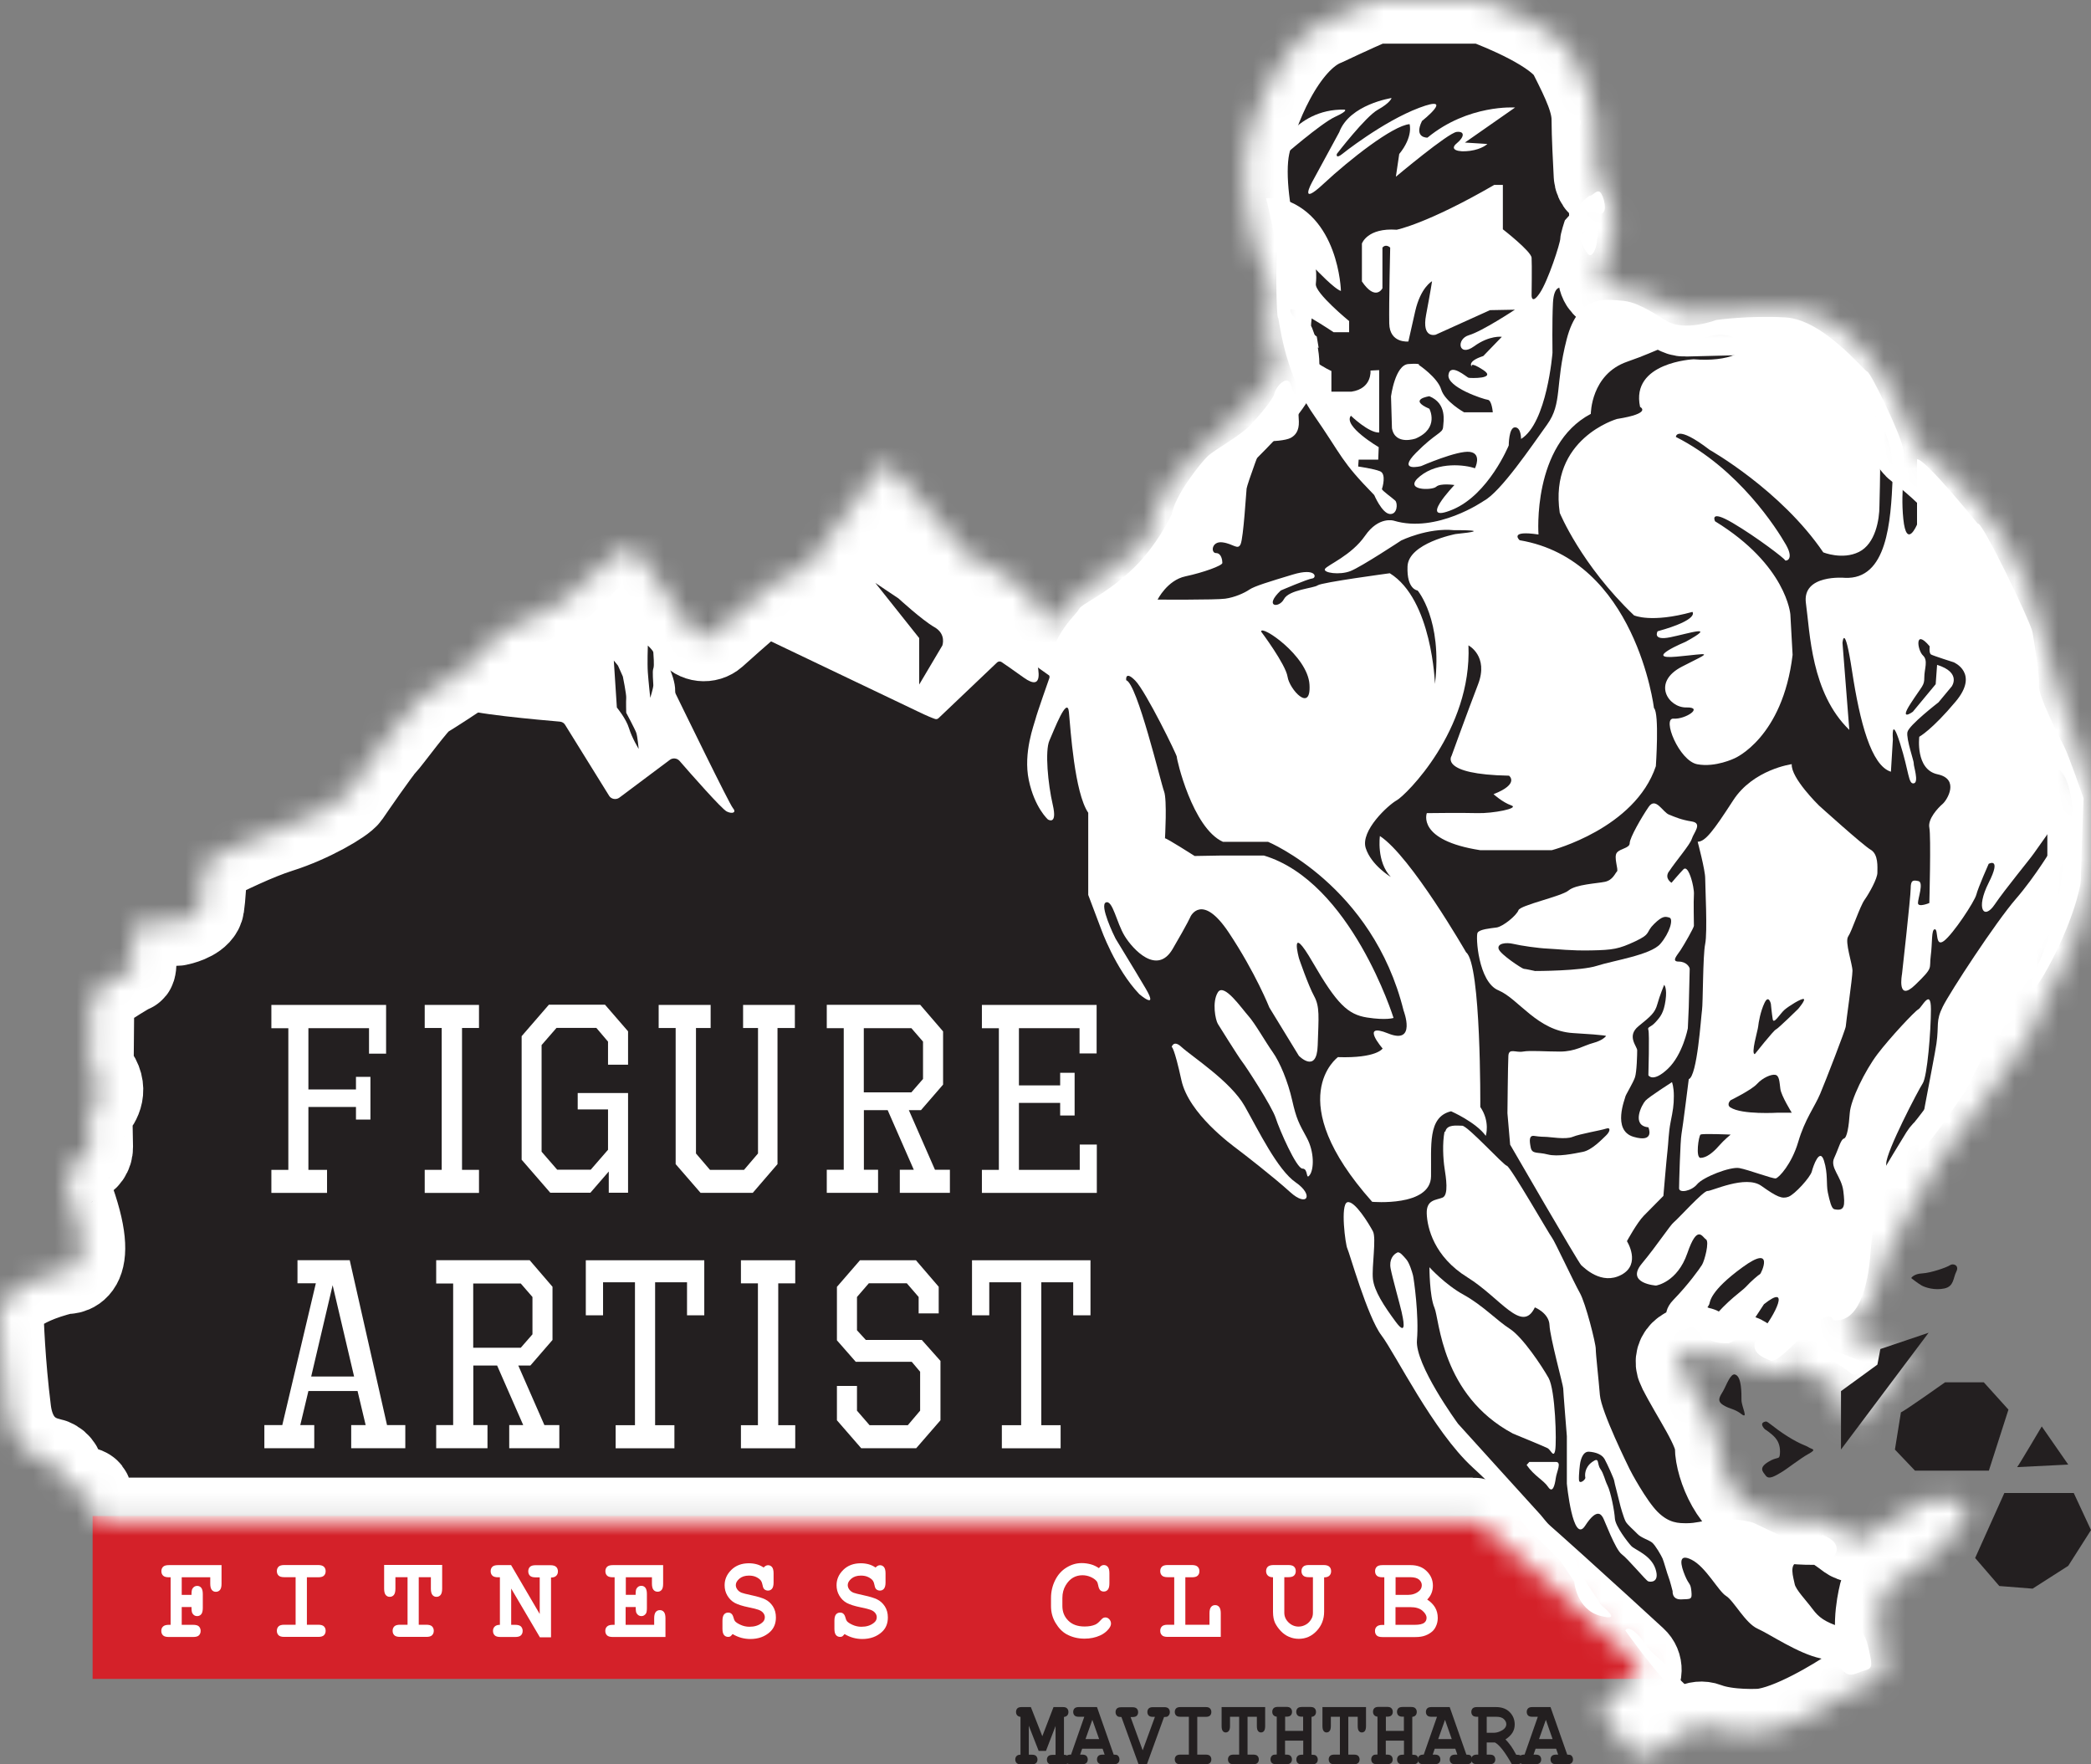<svg width="96" height="81" viewBox="0 0 96 81" fill="none" xmlns="http://www.w3.org/2000/svg">
<rect x="0" y="0" width="96" height="81" fill="#808080" stroke="none"/>
<g clip-path="url(#clip0_203_19)">
<path d="M77.088 69.6H4.252V77.079H77.088V69.6Z" fill="#D42129"/>
<mask id="path-2-inside-1_203_19" fill="white">
<path d="M8.051 42.344C8.107 42.344 8.158 42.34 8.21 42.323C8.454 42.267 9.148 42.061 9.216 41.604C9.276 41.22 9.319 40.403 9.34 39.942C9.349 39.728 9.478 39.534 9.679 39.433C10.308 39.114 11.739 38.41 12.818 38.07C14.244 37.622 15.722 36.752 15.919 36.461C16.116 36.17 17.315 34.432 17.567 34.169C17.82 33.906 19.075 32.164 19.383 31.982C19.692 31.8 21.002 30.955 21.366 30.688C21.73 30.422 22.651 29.29 23.015 29.027C23.379 28.764 24.942 28 25.25 27.948C25.559 27.895 26.591 27.026 26.677 26.84C26.732 26.714 27.743 25.882 28.403 25.344C28.698 25.101 29.152 25.162 29.366 25.477C29.979 26.375 31.143 28.077 31.777 28.999C32 29.318 32.467 29.37 32.762 29.108C33.632 28.328 35.246 26.896 35.529 26.763C35.919 26.577 36.925 26.051 37.092 25.971C37.259 25.89 40.527 21.277 40.612 21.172C40.698 21.067 43.405 24.362 43.657 24.547C43.91 24.733 44.158 25.498 44.664 25.627C45.169 25.756 47.623 27.05 48.017 28.449L48.295 28.647C48.295 28.647 48.869 27.855 49.161 27.62C49.452 27.386 52.317 25.182 52.595 24.919C52.874 24.657 52.848 22.785 54.437 21.386C56.026 19.987 57.679 18.168 57.871 17.986C58.017 17.849 58.33 17.376 58.484 17.145C58.544 17.052 58.578 16.947 58.578 16.838C58.578 16.587 58.553 16.106 58.317 15.666C57.983 15.031 58.428 13.531 58.373 13.188C58.317 12.844 57.786 12.027 57.563 11.158C57.34 10.289 56.921 8.154 57.229 6.675C57.538 5.195 58.822 1.823 60.805 1.031C60.805 1.031 62.116 0.412 62.942 0.057C63.028 0.02 63.114 0.004 63.208 0.004H68C68.081 0.004 68.163 0.02 68.24 0.049C68.844 0.275 71.602 1.358 72.171 2.482C72.814 3.748 73.233 4.645 73.233 5.486C73.233 6.153 73.302 7.52 73.332 8.057C73.341 8.195 73.396 8.328 73.495 8.429C73.692 8.635 74.017 9.023 74.017 9.335C74.017 9.784 74.184 11.021 73.906 11.445C73.7 11.756 73.555 12.1 73.525 12.617C73.507 12.945 73.769 13.228 74.116 13.256C74.788 13.313 75.94 13.519 76.964 14.239C77.084 14.323 77.225 14.372 77.375 14.368L82.368 14.243C82.368 14.243 85.709 14.19 87.863 20.234C87.901 20.347 87.974 20.444 88.073 20.517C88.861 21.099 92.6 24.07 93.597 28.639L94.625 32.075C94.625 32.075 94.629 32.095 94.634 32.107C94.728 32.374 96.107 36.166 95.996 36.522V39.926C96 39.958 95.996 39.991 95.996 40.023C95.919 40.46 95.332 43.69 94.6 44.555C94.565 44.595 94.535 44.64 94.51 44.688L93.169 47.575C93.156 47.607 93.139 47.636 93.118 47.66C92.797 48.129 89.79 52.479 89.302 52.94C89.268 52.972 89.242 53.008 89.216 53.049C88.856 53.631 86.578 57.362 86.527 57.852C86.527 57.852 85.94 60.039 85.717 60.305C85.495 60.572 84.878 60.544 84.797 60.726C84.715 60.908 84.938 61.251 85.439 61.466C85.94 61.68 85.829 61.939 86.334 61.939C86.42 61.939 86.514 61.922 86.625 61.894C87.216 61.741 87.692 62.347 87.336 62.82L85.696 64.995C85.332 65.48 84.522 65.234 84.522 64.639V64.174C84.522 63.964 84.407 63.766 84.214 63.653C83.64 63.321 82.45 62.638 82.261 62.618C82.021 62.594 82.266 62.99 81.105 63.042C80.998 63.046 80.886 63.026 80.792 62.978C80.612 62.893 80.321 62.731 80.154 62.525C80.017 62.355 79.79 62.282 79.563 62.307C79.178 62.351 78.612 62.347 78.137 62.056C77.585 61.716 76.886 62.218 77.156 62.784C77.165 62.796 77.169 62.812 77.178 62.828C77.786 64.053 78.895 65.577 78.895 66.426C78.895 67.275 79.649 69.236 80.947 69.43C80.947 69.43 81.572 69.911 83.644 69.834C83.782 69.83 83.923 69.862 84.038 69.935C84.248 70.073 84.608 70.307 84.874 70.517C85.092 70.687 85.4 70.711 85.64 70.57L88.394 68.929C88.501 68.864 88.621 68.832 88.745 68.836L89.649 68.844C90.141 68.848 90.445 69.345 90.21 69.753C89.79 70.481 88.848 71.581 86.728 72.797C86.578 72.882 86.471 73.02 86.428 73.177C86.296 73.723 86.047 75.037 86.518 75.971C86.518 75.971 87.045 77.099 85.096 77.624C85.028 77.641 84.964 77.669 84.908 77.705C84.454 78 82.248 79.407 80.844 79.529C80.844 79.529 79.336 79.626 78.338 79.242C78.146 79.169 77.927 79.193 77.752 79.298C77.268 79.601 76.33 80.192 75.897 80.499C75.717 80.624 75.486 80.656 75.276 80.584C75.032 80.495 74.749 80.353 74.685 80.139L73.636 78.773C73.636 78.773 73.448 78.32 73.867 78.021C74.107 77.851 74.604 77.439 74.989 77.115C75.268 76.881 75.281 76.472 75.011 76.226C73.512 74.847 69.041 70.752 67.996 69.968C67.88 69.883 67.743 69.838 67.597 69.838H4.771C4.407 69.838 4.111 69.555 4.124 69.212C4.137 68.896 4.116 68.561 3.979 68.476C3.7 68.306 2.784 68.359 2.784 67.902V67.687C2.784 67.409 2.582 67.158 2.291 67.097C1.645 66.96 0.57 66.475 0.351 64.777C0.073 62.577 0.009 60.609 0 60.241C0 60.18 0.004 60.123 0.021 60.067C0.116 59.76 0.595 58.899 2.972 58.32C2.972 58.32 4.595 58.636 3.152 54.799C3.143 54.775 3.135 54.747 3.131 54.722C3.084 54.504 2.908 53.457 3.675 53.259C3.944 53.19 4.111 52.931 4.107 52.669L4.081 51.246C4.081 51.096 4.128 50.951 4.231 50.837C4.471 50.575 4.852 49.98 4.274 49.277C4.188 49.176 4.137 49.054 4.137 48.921L4.163 45.958C4.163 45.76 4.27 45.574 4.441 45.461C4.929 45.137 5.914 44.502 6.039 44.482C6.146 44.466 6.107 43.617 6.064 42.995C6.039 42.643 6.338 42.344 6.711 42.344H8.06H8.051Z"/>
</mask>
<path d="M8.051 42.344C8.107 42.344 8.158 42.34 8.21 42.323C8.454 42.267 9.148 42.061 9.216 41.604C9.276 41.22 9.319 40.403 9.34 39.942C9.349 39.728 9.478 39.534 9.679 39.433C10.308 39.114 11.739 38.41 12.818 38.07C14.244 37.622 15.722 36.752 15.919 36.461C16.116 36.17 17.315 34.432 17.567 34.169C17.82 33.906 19.075 32.164 19.383 31.982C19.692 31.8 21.002 30.955 21.366 30.688C21.73 30.422 22.651 29.29 23.015 29.027C23.379 28.764 24.942 28 25.25 27.948C25.559 27.895 26.591 27.026 26.677 26.84C26.732 26.714 27.743 25.882 28.403 25.344C28.698 25.101 29.152 25.162 29.366 25.477C29.979 26.375 31.143 28.077 31.777 28.999C32 29.318 32.467 29.37 32.762 29.108C33.632 28.328 35.246 26.896 35.529 26.763C35.919 26.577 36.925 26.051 37.092 25.971C37.259 25.89 40.527 21.277 40.612 21.172C40.698 21.067 43.405 24.362 43.657 24.547C43.91 24.733 44.158 25.498 44.664 25.627C45.169 25.756 47.623 27.05 48.017 28.449L48.295 28.647C48.295 28.647 48.869 27.855 49.161 27.62C49.452 27.386 52.317 25.182 52.595 24.919C52.874 24.657 52.848 22.785 54.437 21.386C56.026 19.987 57.679 18.168 57.871 17.986C58.017 17.849 58.33 17.376 58.484 17.145C58.544 17.052 58.578 16.947 58.578 16.838C58.578 16.587 58.553 16.106 58.317 15.666C57.983 15.031 58.428 13.531 58.373 13.188C58.317 12.844 57.786 12.027 57.563 11.158C57.34 10.289 56.921 8.154 57.229 6.675C57.538 5.195 58.822 1.823 60.805 1.031C60.805 1.031 62.116 0.412 62.942 0.057C63.028 0.02 63.114 0.004 63.208 0.004H68C68.081 0.004 68.163 0.02 68.24 0.049C68.844 0.275 71.602 1.358 72.171 2.482C72.814 3.748 73.233 4.645 73.233 5.486C73.233 6.153 73.302 7.52 73.332 8.057C73.341 8.195 73.396 8.328 73.495 8.429C73.692 8.635 74.017 9.023 74.017 9.335C74.017 9.784 74.184 11.021 73.906 11.445C73.7 11.756 73.555 12.1 73.525 12.617C73.507 12.945 73.769 13.228 74.116 13.256C74.788 13.313 75.94 13.519 76.964 14.239C77.084 14.323 77.225 14.372 77.375 14.368L82.368 14.243C82.368 14.243 85.709 14.19 87.863 20.234C87.901 20.347 87.974 20.444 88.073 20.517C88.861 21.099 92.6 24.07 93.597 28.639L94.625 32.075C94.625 32.075 94.629 32.095 94.634 32.107C94.728 32.374 96.107 36.166 95.996 36.522V39.926C96 39.958 95.996 39.991 95.996 40.023C95.919 40.46 95.332 43.69 94.6 44.555C94.565 44.595 94.535 44.64 94.51 44.688L93.169 47.575C93.156 47.607 93.139 47.636 93.118 47.66C92.797 48.129 89.79 52.479 89.302 52.94C89.268 52.972 89.242 53.008 89.216 53.049C88.856 53.631 86.578 57.362 86.527 57.852C86.527 57.852 85.94 60.039 85.717 60.305C85.495 60.572 84.878 60.544 84.797 60.726C84.715 60.908 84.938 61.251 85.439 61.466C85.94 61.68 85.829 61.939 86.334 61.939C86.42 61.939 86.514 61.922 86.625 61.894C87.216 61.741 87.692 62.347 87.336 62.82L85.696 64.995C85.332 65.48 84.522 65.234 84.522 64.639V64.174C84.522 63.964 84.407 63.766 84.214 63.653C83.64 63.321 82.45 62.638 82.261 62.618C82.021 62.594 82.266 62.99 81.105 63.042C80.998 63.046 80.886 63.026 80.792 62.978C80.612 62.893 80.321 62.731 80.154 62.525C80.017 62.355 79.79 62.282 79.563 62.307C79.178 62.351 78.612 62.347 78.137 62.056C77.585 61.716 76.886 62.218 77.156 62.784C77.165 62.796 77.169 62.812 77.178 62.828C77.786 64.053 78.895 65.577 78.895 66.426C78.895 67.275 79.649 69.236 80.947 69.43C80.947 69.43 81.572 69.911 83.644 69.834C83.782 69.83 83.923 69.862 84.038 69.935C84.248 70.073 84.608 70.307 84.874 70.517C85.092 70.687 85.4 70.711 85.64 70.57L88.394 68.929C88.501 68.864 88.621 68.832 88.745 68.836L89.649 68.844C90.141 68.848 90.445 69.345 90.21 69.753C89.79 70.481 88.848 71.581 86.728 72.797C86.578 72.882 86.471 73.02 86.428 73.177C86.296 73.723 86.047 75.037 86.518 75.971C86.518 75.971 87.045 77.099 85.096 77.624C85.028 77.641 84.964 77.669 84.908 77.705C84.454 78 82.248 79.407 80.844 79.529C80.844 79.529 79.336 79.626 78.338 79.242C78.146 79.169 77.927 79.193 77.752 79.298C77.268 79.601 76.33 80.192 75.897 80.499C75.717 80.624 75.486 80.656 75.276 80.584C75.032 80.495 74.749 80.353 74.685 80.139L73.636 78.773C73.636 78.773 73.448 78.32 73.867 78.021C74.107 77.851 74.604 77.439 74.989 77.115C75.268 76.881 75.281 76.472 75.011 76.226C73.512 74.847 69.041 70.752 67.996 69.968C67.88 69.883 67.743 69.838 67.597 69.838H4.771C4.407 69.838 4.111 69.555 4.124 69.212C4.137 68.896 4.116 68.561 3.979 68.476C3.7 68.306 2.784 68.359 2.784 67.902V67.687C2.784 67.409 2.582 67.158 2.291 67.097C1.645 66.96 0.57 66.475 0.351 64.777C0.073 62.577 0.009 60.609 0 60.241C0 60.18 0.004 60.123 0.021 60.067C0.116 59.76 0.595 58.899 2.972 58.32C2.972 58.32 4.595 58.636 3.152 54.799C3.143 54.775 3.135 54.747 3.131 54.722C3.084 54.504 2.908 53.457 3.675 53.259C3.944 53.19 4.111 52.931 4.107 52.669L4.081 51.246C4.081 51.096 4.128 50.951 4.231 50.837C4.471 50.575 4.852 49.98 4.274 49.277C4.188 49.176 4.137 49.054 4.137 48.921L4.163 45.958C4.163 45.76 4.27 45.574 4.441 45.461C4.929 45.137 5.914 44.502 6.039 44.482C6.146 44.466 6.107 43.617 6.064 42.995C6.039 42.643 6.338 42.344 6.711 42.344H8.06H8.051Z" fill="#231F20" stroke="white" stroke-width="4" mask="url(#path-2-inside-1_203_19)"/>
<path d="M27.965 36.534L25.944 33.276C25.893 33.191 25.803 33.138 25.7 33.13C24.895 33.061 21.332 32.746 21.28 32.512C21.225 32.257 23.559 30.826 23.927 30.252C23.953 30.211 23.978 30.179 24.017 30.151C24.295 29.957 25.512 29.132 25.858 29.083C26.205 29.035 27.597 27.951 28.248 27.114C28.377 26.953 28.634 26.953 28.758 27.114C29.177 27.664 29.944 28.711 30.102 29.241C30.321 29.961 31.015 30.931 30.998 31.735C30.998 31.78 31.002 31.816 31.023 31.857C31.297 32.414 33.49 36.926 33.649 37.1C33.816 37.286 33.649 37.391 33.37 37.258C33.143 37.153 31.721 35.535 31.195 34.929C31.083 34.804 30.886 34.784 30.753 34.885L28.437 36.619C28.287 36.732 28.06 36.692 27.965 36.534Z" fill="white"/>
<path d="M28.18 30.32L28.321 32.483C28.321 32.483 28.741 32.985 28.878 33.433C29.015 33.882 29.323 34.383 29.323 34.383C29.323 34.383 29.268 33.805 29.212 33.644C29.157 33.482 28.75 32.722 28.75 32.722C28.75 32.722 28.737 32.2 28.75 32.039C28.762 31.877 28.596 31.06 28.596 31.06L28.373 30.559L28.176 30.32H28.18Z" fill="#231F20"/>
<path d="M29.743 29.633C29.743 29.633 29.713 30.45 29.743 30.874C29.773 31.299 29.854 32.039 29.854 32.039C29.854 32.039 29.995 31.586 29.995 31.456C29.995 31.327 29.94 30.822 29.995 30.692C30.051 30.563 29.995 30.033 29.995 29.953C29.995 29.872 29.743 29.637 29.743 29.637V29.633Z" fill="#231F20"/>
<path d="M35.225 29.358C35.101 29.298 35.079 29.176 35.182 29.087C35.623 28.699 36.792 27.737 37.705 27.276C38.715 26.763 40.248 24.208 40.561 23.674C40.6 23.605 40.69 23.577 40.762 23.613C40.921 23.694 41.229 23.941 41.743 24.665C42.574 25.833 45.126 27.693 46.146 28.089C46.176 28.101 46.197 28.117 46.214 28.145C46.407 28.449 47.636 30.409 47.636 30.518C47.636 30.636 47.949 31.784 47.007 31.113C46.411 30.688 46.116 30.482 45.979 30.393C45.919 30.353 45.837 30.361 45.782 30.409L43.088 32.972C43.045 33.013 42.989 33.025 42.934 33.009C42.822 32.972 42.583 32.88 42.124 32.657C41.473 32.342 36.36 29.904 35.225 29.362V29.358Z" fill="white"/>
<path d="M40.188 26.763L42.201 29.294V31.428L43.263 29.637C43.263 29.637 43.46 29.112 42.899 28.792C42.338 28.473 41.251 27.474 41.251 27.474L40.188 26.763Z" fill="#231F20"/>
<path d="M58.484 7.196C58.484 7.196 59.379 4.981 61.726 5.033C61.726 5.033 61.944 5.066 61.293 5.365C60.642 5.664 58.886 7.196 58.886 7.196C58.886 7.196 58.51 7.665 58.488 7.196H58.484Z" fill="white"/>
<path d="M61.375 7.067C61.375 7.067 62.689 5.353 63.259 5.037C63.829 4.722 63.889 4.5 63.889 4.5C63.889 4.5 61.961 4.791 61.486 6.068L60.231 8.377C60.231 8.377 59.602 9.525 60.775 8.429C61.949 7.334 63.944 5.765 64.715 5.7C64.715 5.7 64.895 6.266 64.24 7.071L64.086 8.114C64.086 8.114 66.488 6.096 66.878 6.056C67.268 6.016 67.229 6.295 66.878 6.582C66.527 6.869 66.933 7.002 67.49 6.925C68.047 6.848 68.287 6.61 68.287 6.61L67.255 6.545L69.559 4.936C69.559 4.936 67.409 4.779 65.537 6.319C65.537 6.319 64.895 6.347 65.285 5.555C65.285 5.555 66.848 4.314 65.16 4.948C63.473 5.583 61.584 7.099 61.584 7.099C61.584 7.099 61.332 7.297 61.375 7.071V7.067Z" fill="white"/>
<path d="M71.409 7.406C71.409 7.406 72.004 5.7 72.446 5.514C72.887 5.328 72.047 7.095 71.409 7.406Z" fill="white"/>
<path d="M61.563 13.353C61.563 13.353 61.477 9.812 58.737 9.1H58.128C58.128 9.1 58.694 11.392 58.63 11.809C58.565 12.225 58.608 14.558 58.672 14.578C58.737 14.598 58.904 17.012 60.287 19.009C61.67 21.006 61.525 21.123 63.092 22.728C63.092 22.728 63.447 23.561 63.803 23.597C64.158 23.634 64.18 23.104 64.056 22.983C63.931 22.862 63.426 22.51 63.447 22.449C63.469 22.389 63.657 21.758 63.362 21.637C63.066 21.515 62.355 21.418 62.355 21.418L62.377 21.103H63.276L63.298 20.529C63.298 20.529 61.645 19.559 62.021 19.086C62.021 19.086 62.839 19.878 63.319 19.858V16.992L62.921 17.012C62.921 17.012 63.006 17.84 62.043 17.982H61.126V17.032C61.126 17.032 59.679 16.397 59.7 15.548C59.7 15.548 60.244 15.944 60.54 15.965L60.454 15.451C60.454 15.451 59.216 14.562 59.238 14.247C59.259 13.931 61.229 15.253 61.229 15.253H61.94V14.74C61.94 14.74 60.368 13.454 60.411 13.038C60.454 12.621 60.411 12.367 60.411 12.367C60.411 12.367 61.272 13.276 61.563 13.357V13.353Z" fill="white"/>
<path d="M63.469 11.376V13.236C63.469 13.236 63.156 13.85 62.527 12.921V11.182C62.527 11.182 62.771 10.45 64.124 10.547C64.124 10.547 65.516 10.277 68.6 8.49H68.998V10.527C68.998 10.527 70.296 11.534 70.317 11.833C70.338 12.132 70.317 13.571 70.317 13.571C70.317 13.571 70.317 14.008 70.694 13.454C71.071 12.9 71.636 11.162 71.636 10.944C71.636 10.725 71.846 10.115 71.846 10.115C71.846 10.115 72.831 9.007 72.998 8.987C73.165 8.967 73.353 8.615 73.52 8.898C73.688 9.181 73.833 9.953 73.353 9.796C72.874 9.638 72.433 9.953 72.368 10.289C72.304 10.624 71.927 10.94 72.116 11.752C72.304 12.565 72.561 13.119 72.561 13.119C72.561 13.119 72.15 14.19 71.696 13.216C71.696 13.216 71.341 13.058 71.298 13.907C71.255 14.756 71.276 16.199 71.276 16.199C71.276 16.199 71.024 19.421 69.833 20.153C69.833 20.153 69.842 19.619 69.555 19.619C69.268 19.619 69.268 20.448 69.268 20.448C69.268 20.448 68.347 22.704 66.69 23.395C65.032 24.087 66.775 22.267 66.775 22.267C66.775 22.267 66.124 22.17 65.936 22.348C65.747 22.526 64.364 22.526 65.204 21.855C66.043 21.184 67.276 21.341 67.717 21.499C67.717 21.499 68.052 20.828 67.486 20.747C66.921 20.666 65.246 21.398 65.246 21.398C65.246 21.398 64.116 21.693 65.015 20.784C65.914 19.874 66.231 19.894 66.253 19.615C66.274 19.336 66.441 18.528 65.623 18.192C65.623 18.192 64.617 18.33 65.623 18.766C65.623 18.766 66.103 19.656 64.994 20.133C64.994 20.133 64.052 20.468 63.906 19.66L63.863 18.196C63.863 18.196 64.052 16.753 64.66 16.713C65.268 16.672 65.139 16.753 65.139 16.753C65.139 16.753 66 17.327 66.167 17.881C66.334 18.435 67.216 18.928 67.216 18.928H68.535C68.535 18.928 68.493 18.374 68.304 18.354C68.116 18.334 66.42 17.78 66.501 17.206C66.582 16.632 67.341 17.323 67.422 17.343C67.503 17.363 68.732 17.404 68.099 16.988C67.465 16.571 67.567 16.83 67.567 16.83C67.567 16.83 67.328 16.595 68.099 16.345L68.951 15.463C68.951 15.463 68.385 15.383 67.675 15.9C66.964 16.418 66.835 15.565 67.443 15.387C68.052 15.209 69.55 14.218 69.55 14.218L68.407 14.239L65.914 15.366C65.914 15.366 65.263 15.565 65.473 14.457C65.683 13.349 65.747 12.912 65.747 12.912C65.747 12.912 65.225 13.187 64.972 14.295L64.66 15.678C64.66 15.678 63.799 15.775 63.782 14.849C63.764 13.923 63.825 11.368 63.825 11.368C63.825 11.368 63.636 11.174 63.469 11.368V11.376Z" fill="white"/>
<path d="M73.066 10.426C73.066 10.426 72.411 10.742 72.57 11.061C72.728 11.38 72.899 11.813 73.066 11.696C73.234 11.578 73.319 11.162 73.319 11.073C73.319 10.984 73.529 10.471 73.066 10.43V10.426Z" fill="white"/>
<path d="M58.039 20.25C58.445 20.274 59.032 20.222 59.255 20.105C59.478 19.987 59.645 19.773 59.632 19.352C59.619 18.932 59.576 18.378 59.422 18.087C59.268 17.796 59.268 17.4 59.002 17.481C58.737 17.562 58.527 17.93 58.501 18.099C58.475 18.269 57.829 19.09 57.358 19.563C56.886 20.036 55.782 20.642 55.473 20.921C55.165 21.2 53.966 22.688 53.799 23.597C53.799 23.597 53.126 25.101 51.872 26.245C50.617 27.39 49.653 27.709 49.525 27.984C49.396 28.259 48.06 29.29 48.184 31.109C48.184 31.109 47.597 32.774 47.542 33.009C47.486 33.243 46.968 34.549 47.233 35.815C47.499 37.08 48.111 37.622 48.111 37.622C48.111 37.622 48.557 37.913 48.334 36.95C48.111 35.988 47.97 34.472 48.18 33.999C48.39 33.526 49.002 31.917 49.075 32.694C49.148 33.47 49.332 36.397 49.962 37.314V41.086L50.548 42.639C50.548 42.639 51.199 44.478 52.308 45.642C52.308 45.642 53.208 46.414 52.6 45.384C51.992 44.353 51.281 43.209 51.216 43.091C51.152 42.974 50.463 41.547 50.775 41.43C51.088 41.313 51.259 42.36 51.636 42.974C52.013 43.589 53.122 44.793 53.837 43.568C54.553 42.343 54.655 42.085 54.655 42.085C54.655 42.085 55.178 40.957 56.416 42.816C57.653 44.676 58.278 46.257 58.278 46.257L59.632 48.472C59.632 48.472 60.454 49.321 60.497 47.999C60.54 46.677 60.6 46.221 60.33 45.727C60.06 45.234 59.64 44.005 59.64 44.005C59.64 44.005 59.161 42.267 60.27 44.183C61.379 46.099 61.884 46.576 62.762 46.714C63.64 46.851 63.979 46.734 63.979 46.734C63.979 46.734 62.03 40.484 58.03 39.279H56L54.848 39.299C54.848 39.299 53.55 38.471 53.486 38.487C53.486 38.487 53.589 36.708 53.443 36.332C53.298 35.956 52.206 31.367 51.705 31.23C51.705 31.23 51.64 30.757 52.124 31.25C52.608 31.744 54.051 34.691 54.03 34.751C54.009 34.812 54.741 38.014 56.146 38.648H58.218C58.218 38.648 63.015 40.645 64.441 46.398C64.441 46.398 65.049 47.979 63.73 47.445C62.411 46.912 63.478 48.137 63.478 48.137C63.478 48.137 63.212 48.59 61.426 48.533C61.426 48.533 58.788 50.449 62.998 55.175C62.998 55.175 65.679 55.414 65.7 54.007C65.722 52.6 65.533 51.278 66.621 51.019C66.621 51.019 67.752 51.512 68.214 52.147C68.214 52.147 68.424 51.496 67.962 50.821C67.962 50.821 68.004 44.256 67.311 43.722C67.311 43.722 64.775 39.311 63.353 38.382C63.353 38.382 63.186 39.566 63.854 40.261C63.854 40.261 62.955 39.728 62.702 38.935C62.45 38.143 63.73 36.959 64.129 36.74C64.527 36.522 67.585 33.53 67.418 29.629C67.418 29.629 68.36 30.118 67.859 31.42C67.358 32.722 66.642 34.703 66.642 34.703C66.642 34.703 66.056 35.552 69.281 35.612C69.281 35.612 69.782 35.988 68.57 36.461C68.57 36.461 68.985 36.837 69.383 36.975C69.782 37.112 68.527 37.351 67.833 37.331C67.139 37.31 65.507 37.331 65.507 37.331C65.507 37.331 65.024 38.576 67.957 39.032H71.246C71.246 39.032 75.058 38.042 76.022 35.176C76.022 35.176 76.189 32.742 75.936 32.508C75.936 32.508 75.105 25.7 69.769 24.802C69.769 24.802 69.238 24.329 70.634 24.539C70.634 24.539 70.326 20.428 73.036 19.001C73.036 19.001 73.036 17.182 74.711 16.604C76.385 16.025 76.385 15.758 77.756 15.758C77.756 15.758 78.874 15.019 79.713 15.573C80.552 16.126 79.323 16.628 77.756 16.494C77.756 16.494 74.852 16.628 75.298 18.681C75.298 18.681 75.884 18.973 74.236 19.235C74.236 19.235 71.109 20.129 71.61 23.545C71.61 23.545 72.587 25.93 75.019 28.251C75.019 28.251 75.803 28.618 77.7 28.093C77.7 28.093 78.051 28.441 76.103 28.982C76.103 28.982 75.842 29.427 76.681 29.257C77.52 29.087 78.899 28.635 77.392 29.463C77.392 29.463 75.392 30.292 76.972 30.147C78.552 30.001 78.66 29.872 77.233 30.599C75.807 31.327 76.604 32.499 77.422 32.479C78.24 32.459 77.379 33.033 76.835 32.993C76.291 32.952 77.088 34.929 77.923 35.087C78.758 35.245 79.64 34.812 79.64 34.812C79.64 34.812 81.842 33.882 82.3 30.066L82.197 28.206C82.197 28.206 82.03 25.95 78.741 23.933C78.741 23.933 78.45 23.359 79.559 24.014C80.668 24.669 81.949 25.655 81.949 25.716C81.949 25.776 82.411 25.736 81.992 25.004C81.572 24.273 79.833 21.523 76.942 20.06C76.942 20.06 76.942 19.466 78.493 20.654C78.493 20.654 81.76 22.494 83.709 25.36C83.709 25.36 84.587 25.716 85.345 25.34C86.103 24.964 86.287 23.856 86.287 23.226C86.287 22.595 86.475 19.252 85.931 18.855C85.931 18.855 86.981 19.882 86.895 21.92C86.809 23.957 86.642 26.625 84.694 26.528C84.694 26.528 82.724 26.351 82.912 27.697C83.101 29.043 83.144 31.808 84.904 33.51L84.591 29.516C84.591 29.516 84.677 28.489 85.032 30.822C85.388 33.154 85.91 35.151 86.814 35.43L86.904 33.947C86.904 33.947 86.814 32.799 87.233 34.125C87.653 35.451 87.61 36.005 87.863 35.964C88.116 35.924 87.842 35.135 87.863 35.054C87.884 34.974 87.507 33.926 87.572 33.611C87.636 33.296 88.998 32.245 88.998 32.245L89.606 31.513C89.606 31.513 90.069 30.878 88.934 30.523L88.869 31.412L87.82 32.677C87.82 32.677 87.169 33.15 87.717 32.301C88.266 31.452 88.347 31.489 88.347 31.097C88.347 30.704 88.535 30.325 88.283 30.09C88.03 29.855 87.884 28.825 88.595 29.674C88.595 29.674 88.552 29.989 88.66 30.05C88.767 30.11 89.696 30.405 89.696 30.405C89.696 30.405 90.882 30.898 89.79 32.204C88.698 33.51 88.116 33.825 88.116 33.825C88.116 33.825 87.927 35.329 88.955 35.548C89.983 35.766 89.396 36.732 89.186 36.91C88.977 37.088 88.497 37.601 88.578 37.998C88.66 38.394 88.578 41.458 88.578 41.458C88.578 41.458 88.056 41.676 88.056 41.458C88.056 41.24 88.33 40.508 88.077 40.452C87.825 40.395 87.722 40.411 87.722 40.787C87.722 41.163 87.323 44.721 87.323 44.721C87.323 44.721 87.071 46.047 87.931 45.214C88.792 44.381 88.561 44.502 88.642 43.888C88.724 43.273 88.664 42.663 88.831 42.663C88.998 42.663 88.831 43.512 89.251 43.197C89.67 42.881 90.655 41.393 90.737 41.07C90.818 40.747 91.302 39.659 91.302 39.659C91.302 39.659 91.91 39.324 91.302 40.528C90.694 41.733 91.088 42.251 91.572 41.535C92.056 40.819 93.186 39.457 93.375 39.182C93.563 38.907 94.403 37.739 94.403 37.739C94.403 37.739 94.779 35.701 94.129 35.269C94.129 35.269 94.672 35.05 94.968 36.097C95.263 37.145 95.114 37.779 94.968 37.897C94.822 38.014 94.779 38.806 94.779 38.806C94.779 38.806 94.677 42.17 93.396 44.64C93.396 44.64 92.934 46.419 94.026 44.421C95.118 42.424 95.533 40.763 95.533 40.367C95.533 39.97 95.657 36.647 95.657 36.647C95.657 36.647 94.968 34.65 94.758 34.254C94.548 33.858 93.563 31.921 93.606 31.465C93.649 31.008 93.396 29.508 93.315 29.031C93.233 28.554 90.968 23.848 90.801 24.046C90.801 24.046 88.433 21.099 88.013 21.079V24.082C88.013 24.082 87.529 25.251 87.383 23.824C87.238 22.397 87.529 21.37 87.383 20.622C87.238 19.874 85.897 17.121 85.73 17.064C85.563 17.008 83.7 14.671 81.979 14.574C80.261 14.477 78.797 14.691 78.797 14.691C78.797 14.691 77.353 15.245 76.514 14.732C75.675 14.218 75.088 13.842 74.42 13.802C73.752 13.761 72.471 13.466 71.927 15.581C71.383 17.695 71.739 18.508 71.028 19.494C70.317 20.48 68.904 22.579 68.124 22.995C68.124 22.995 65.962 24.499 63.992 23.905C63.992 23.905 63.302 23.686 62.672 24.596C62.043 25.506 60.934 25.942 60.831 26.12C60.728 26.298 61.503 26.415 62.004 26.217C62.505 26.019 64.33 24.814 64.33 24.814C64.33 24.814 65.546 24.22 66.758 24.341C66.758 24.341 68.749 24.321 66.822 24.519C66.822 24.519 64.664 24.936 64.621 26.003C64.578 27.07 65.084 27.11 65.084 27.11C65.084 27.11 66.236 28.457 65.88 31.4C65.88 31.4 65.756 27.523 63.807 26.318C63.807 26.318 60.685 26.735 60.497 26.872C60.308 27.009 59.178 27.07 58.947 27.507C58.715 27.943 58.004 27.863 58.801 27.11C58.801 27.11 60.039 26.577 60.248 26.557C60.458 26.536 60.458 26.043 59.349 26.379C58.24 26.714 57.589 26.912 57.358 27.07C57.126 27.228 56.685 27.426 56.248 27.486C55.812 27.547 53.148 27.527 53.148 27.527C53.148 27.527 53.589 26.637 54.424 26.46C55.259 26.282 56.12 25.966 56.12 25.845C56.12 25.724 56.077 25.392 55.829 25.392C55.58 25.392 55.619 24.838 56.12 24.899C56.621 24.96 56.831 25.275 56.959 24.98C57.088 24.685 57.212 22.607 57.233 22.429C57.255 22.251 57.974 20.222 58.064 20.226L58.039 20.25Z" fill="white"/>
<path d="M57.898 28.994C57.898 28.994 59.028 30.498 59.114 31.072C59.199 31.646 60.202 32.754 60.12 31.428C60.039 30.102 57.88 28.659 57.902 28.994H57.898Z" fill="#231F20"/>
<path d="M54.24 48.064C54.724 48.509 56.501 49.645 57.144 50.781C57.786 51.917 58.651 53.708 59.49 54.286C60.33 54.864 60.021 55.446 59.238 54.734C58.454 54.023 57.088 52.968 56.809 52.758C56.531 52.547 54.574 51.124 54.24 49.592C53.906 48.06 53.794 48.064 53.794 48.064C53.794 48.064 53.88 47.728 54.24 48.064Z" fill="white"/>
<path d="M55.914 47.009C55.914 47.009 56.865 48.537 57.032 48.747C57.199 48.957 58.403 50.805 58.57 51.33C58.737 51.856 59.52 53.651 59.799 53.651C60.077 53.651 59.94 54.205 60.133 53.942C60.326 53.679 60.351 52.887 59.992 52.228C59.632 51.569 59.52 51.375 59.324 50.51C59.127 49.645 58.767 48.775 58.428 48.298C58.09 47.821 57.619 46.98 57.311 46.637C57.002 46.293 56.193 45.109 55.914 45.557C55.636 46.006 55.803 46.827 55.914 47.009Z" fill="white"/>
<path d="M64.154 57.504C63.974 57.585 63.765 57.819 63.846 58.243C63.927 58.668 64.291 59.958 64.347 60.22C64.403 60.483 64.634 61.433 64.086 60.693C63.538 59.954 63.092 59.27 63.032 58.717C62.972 58.163 63.199 56.845 63.032 56.529C62.865 56.214 62.193 55.098 61.859 55.195C61.525 55.292 61.773 57.164 61.859 57.322C61.944 57.479 62.78 60.459 63.422 61.304C64.064 62.149 65.795 65.706 67.61 67.368C69.426 69.029 69.816 69.794 70.013 70.032C70.21 70.271 71.55 71.536 71.662 71.694C71.773 71.851 72.274 72.615 72.274 72.615C72.274 72.615 72.373 73.893 73.473 74.184C74.574 74.475 73.503 73.723 73.473 73.642C73.443 73.561 72.677 72.458 72.578 72.231C72.48 72.005 72.368 71.653 72.244 71.439C72.12 71.225 70.737 69.555 70.737 69.555C70.737 69.555 66.968 65.403 66.938 65.363C66.908 65.322 64.955 62.646 65.054 61.526C65.152 60.406 64.912 58.717 64.874 58.559C64.835 58.401 64.707 57.981 64.566 57.819C64.424 57.657 64.266 57.451 64.146 57.504H64.154Z" fill="white"/>
<path d="M65.627 58.183C65.627 58.183 65.627 59.509 65.859 60.042C66.09 60.576 66.171 64.057 69.46 65.816C69.46 65.816 70.908 66.41 71.054 66.487C71.199 66.563 71.328 66.96 71.4 66.584C71.473 66.208 71.409 63.814 71.096 63.261C70.784 62.707 69.901 61.381 69.315 61.005C68.728 60.629 68.06 59.917 67.199 59.444C66.338 58.971 65.627 58.179 65.627 58.179V58.183Z" fill="white"/>
<path d="M70.09 67.259C70.445 67.772 70.865 67.95 71.075 68.265C71.285 68.581 71.383 68.185 71.426 67.869C71.469 67.554 71.717 67.117 71.426 67.117H70.214L70.09 67.255V67.259Z" fill="white"/>
<path d="M74.617 74.851C74.617 74.851 76.313 77.244 77.006 77.697C77.7 78.15 77.76 78.409 78.056 78.388C78.351 78.368 78.33 78.17 77.953 77.875C77.576 77.58 76.822 76.808 76.548 76.508C76.274 76.209 75.794 75.894 75.52 75.462C75.246 75.029 74.767 74.592 74.621 74.847L74.617 74.851Z" fill="white"/>
<path d="M66.321 51.953C66.214 52.483 66.257 53.218 66.321 53.635C66.385 54.051 66.518 54.86 66.231 54.981C65.944 55.102 65.482 55.062 65.503 55.713C65.525 56.364 65.837 57.69 67.366 58.64C68.895 59.59 69.88 61.251 70.467 60.022C70.467 60.022 71.118 60.281 71.139 60.835C71.16 61.389 71.769 63.604 71.769 63.742C71.769 63.879 71.936 65.937 71.936 65.937V68.112C71.936 68.112 72.21 70.921 72.775 70.048C73.34 69.175 73.529 69.575 73.593 69.672C73.657 69.769 74.158 71.136 74.454 71.354C74.749 71.572 75.563 72.559 75.67 72.599C75.777 72.64 76.214 72.66 76.004 72.025C75.794 71.391 75.062 71.156 74.895 70.978C74.728 70.8 74.163 70.069 74.141 69.713C74.12 69.357 73.953 68.508 73.807 68.209C73.662 67.91 73.64 67.675 73.473 67.437C73.306 67.198 73.452 66.863 73.096 67.121C72.741 67.38 72.762 67.736 72.784 67.833C72.805 67.93 72.51 68.168 72.493 67.95C72.475 67.732 72.535 67.198 72.557 67.121C72.578 67.044 72.659 66.628 72.955 66.648C73.251 66.669 73.542 66.766 73.666 66.984C73.79 67.202 74.107 67.914 74.107 67.974C74.107 68.035 74.338 68.884 74.36 69.001C74.381 69.118 74.548 69.692 74.634 69.85C74.719 70.008 75.011 70.246 75.178 70.424C75.345 70.602 75.7 70.699 75.85 70.82C76 70.942 76.27 71.415 76.33 71.552C76.39 71.69 76.54 72.243 76.604 72.401C76.668 72.559 76.792 73.052 76.792 73.052C76.792 73.052 76.749 73.448 77.191 73.428C77.632 73.408 77.692 73.448 77.653 73.052C77.615 72.656 77.55 72.793 77.362 72.341C77.173 71.888 77.006 71.273 77.666 71.609C78.325 71.944 78.891 73.052 79.246 73.27C79.602 73.489 80.124 74.519 80.694 74.774C81.263 75.029 82.557 75.918 83.585 76.137C84.612 76.355 84.591 77.087 85.221 76.828C85.85 76.569 86.017 76.747 85.85 75.959C85.683 75.17 85.683 75.312 85.43 74.774C85.178 74.237 85.285 73.941 84.968 74.119C84.651 74.297 85.199 74.932 84.488 74.693C83.777 74.455 83.503 74.257 83.212 73.865C82.921 73.472 82.437 72.975 82.394 72.716C82.351 72.458 82.081 71.726 82.625 71.71C83.169 71.694 83.653 71.669 83.923 71.629C84.193 71.588 84.784 70.897 83.692 70.481C83.692 70.481 82.561 70.816 81.867 70.541C81.173 70.267 80.612 69.927 80.36 69.87C80.107 69.814 79.293 69.672 78.707 69.753C78.12 69.834 77.846 69.931 77.452 69.931C77.058 69.931 76.634 69.931 76.111 69.418C75.589 68.904 74.856 67.538 74.814 67.441C74.771 67.344 73.516 64.829 73.452 64.041C73.388 63.252 73.263 62.181 73.263 61.926C73.263 61.672 72.801 59.832 72.531 59.355C72.261 58.878 71.358 56.942 71.255 56.825C71.152 56.707 69.349 53.562 69.182 53.522C69.015 53.481 67.379 51.682 67.131 51.682C66.882 51.682 66.428 51.605 66.355 51.957L66.321 51.953Z" fill="white"/>
<path d="M76.625 40.011C76.951 39.514 77.589 38.786 77.675 38.507C77.76 38.228 78.176 37.795 77.675 37.715C77.174 37.634 76.921 37.517 76.625 37.399C76.33 37.282 76.017 36.571 75.692 37.044C75.366 37.517 74.822 38.467 74.822 38.705C74.822 38.944 74.403 38.944 74.236 39.142C74.069 39.34 74.321 39.934 74.236 40.011C74.15 40.088 74.051 40.407 73.683 40.484C73.315 40.561 72.351 40.601 72.017 40.88C71.683 41.159 69.799 41.551 69.713 41.79C69.627 42.028 69.002 42.542 68.707 42.582C68.411 42.622 67.931 42.663 67.837 42.821C67.743 42.978 67.867 45.08 68.792 45.465C69.717 45.849 70.574 47.332 72.227 47.429C73.88 47.526 73.734 47.567 73.734 47.567C73.734 47.567 73.589 47.765 73.148 47.882C72.707 47.999 72.33 48.278 71.619 48.278C70.908 48.278 70.257 48.218 69.923 48.278C69.589 48.339 69.272 48.1 69.251 48.476C69.229 48.852 69.208 51.108 69.208 51.108L69.332 52.551C69.332 52.551 72.475 57.989 72.6 58.09C72.724 58.191 73.52 59.02 74.441 58.526C75.362 58.033 74.694 56.982 74.694 56.982C74.694 56.982 75.156 56.133 75.469 55.814C75.782 55.495 76.368 54.904 76.368 54.904C76.368 54.904 76.514 53.182 76.557 52.826C76.6 52.471 76.6 52.014 76.702 51.5C76.805 50.987 76.848 50.748 76.848 50.316C76.848 49.883 76.762 49.681 76.762 49.681C76.762 49.681 75.713 50.352 75.546 50.53C75.379 50.708 74.874 51.678 75.679 51.755C75.679 51.755 76.004 52.487 74.998 52.192C73.992 51.896 74.621 50.413 74.621 50.352C74.621 50.291 74.977 49.717 75.062 49.463C75.148 49.208 75.165 48.395 75.165 48.218C75.165 48.04 74.664 47.567 75.229 47.11C75.794 46.653 75.983 46.495 76.09 46.103C76.197 45.711 76.403 45.214 76.403 45.214C76.403 45.214 76.548 45.351 76.467 45.925C76.385 46.499 76.236 46.677 76.004 46.932C75.773 47.187 75.623 47.13 75.679 47.288C75.734 47.445 75.679 49.366 75.679 49.366C75.679 49.366 75.88 49.721 76.57 49.071C77.259 48.42 77.49 47.211 77.49 47.211L77.533 46.241C77.533 46.241 77.576 44.559 77.576 44.482C77.576 44.405 77.43 44.147 77.075 44.147C76.719 44.147 76.989 43.872 77.161 43.613C77.332 43.354 77.769 42.586 77.769 42.505C77.769 42.424 77.747 41.317 77.769 41.09C77.79 40.864 77.683 40.468 77.683 40.468C77.683 40.468 77.495 39.696 77.285 39.914C77.075 40.132 76.741 40.528 76.741 40.528C76.741 40.528 76.407 40.334 76.617 40.015L76.625 40.011Z" fill="white"/>
<path d="M70.467 44.579C70.531 44.579 72.583 44.579 73.315 44.341C74.047 44.102 75.786 43.847 76.227 43.334C76.668 42.821 76.835 42.186 76.647 42.129C76.458 42.073 76.334 42.032 75.936 42.424C75.538 42.816 75.833 42.861 75.075 43.217C74.317 43.572 74.047 43.613 73.062 43.633C72.077 43.653 71.533 43.572 71.071 43.552C70.608 43.532 69.816 43.415 69.478 43.334C69.139 43.253 68.724 43.314 68.805 43.568C68.887 43.823 69.893 44.478 69.957 44.478C70.022 44.478 70.458 44.575 70.458 44.575L70.467 44.579Z" fill="#231F20"/>
<path d="M70.929 52.192C71.161 52.192 71.871 52.329 72.206 52.192C72.54 52.054 73.503 51.896 73.734 51.816C73.966 51.735 73.923 51.953 73.734 52.131C73.546 52.309 73.084 52.802 72.668 52.883C72.253 52.964 71.516 53.121 71.053 53C70.591 52.879 70.343 53 70.278 52.685C70.214 52.369 70.193 52.111 70.445 52.151C70.698 52.192 70.925 52.192 70.925 52.192H70.929Z" fill="#231F20"/>
<path d="M77.944 38.653C77.944 38.653 78.287 39.946 78.287 40.314C78.287 40.682 78.398 42.796 78.287 43.334C78.176 43.872 78.189 46.063 78.141 46.378C78.094 46.693 77.923 49.41 77.533 49.544C77.533 49.544 77.255 51.771 77.199 52.066C77.144 52.361 77.088 54.314 77.088 54.553C77.088 54.791 77.657 54.686 77.919 54.367C78.18 54.047 79.435 53.55 79.855 53.627C80.274 53.703 81.392 54.128 81.529 54.1C81.666 54.071 82.257 53.453 82.561 52.418C82.865 51.383 83.315 50.813 83.567 50.215C83.82 49.616 84.741 47.239 84.741 47.122C84.741 47.005 85.049 44.882 85.049 44.571C85.049 44.26 84.685 43.233 84.852 42.994C85.019 42.756 85.383 41.624 85.606 41.309C85.829 40.993 86.193 40.334 86.193 40.067C86.193 39.801 86.244 39.222 85.885 39.012C85.525 38.802 83.512 36.983 83.512 36.983C83.512 36.983 82.214 35.718 82.261 35.083C82.261 35.083 80.493 35.321 79.572 36.744C78.651 38.167 78.287 38.64 77.944 38.644V38.653Z" fill="white"/>
<path d="M78.073 53.158C77.837 53.158 77.987 52.151 78.073 52.09C78.158 52.03 79.456 52.09 79.456 52.09C79.456 52.09 79.165 52.321 78.912 52.612C78.659 52.903 78.347 53.158 78.073 53.158Z" fill="#231F20"/>
<path d="M79.452 50.845C79.966 51.185 81.632 51.084 81.632 51.084H82.261C82.261 51.084 81.781 50.312 81.739 49.996C81.696 49.681 81.696 49.382 81.507 49.346C81.319 49.309 80.921 49.483 80.668 49.762C80.415 50.041 79.452 50.514 79.452 50.514C79.452 50.514 79.242 50.712 79.452 50.849V50.845Z" fill="#231F20"/>
<path d="M80.565 48.395C80.565 48.395 81.426 47.308 81.529 47.267C81.632 47.227 82.557 46.318 82.557 46.318C82.557 46.318 82.912 45.901 82.809 45.865C82.707 45.828 82.137 46.18 81.931 46.358C81.726 46.536 81.43 47.049 81.388 46.794C81.345 46.54 81.302 46.083 81.302 46.083C81.302 46.083 81.199 45.646 81.011 46.043C80.822 46.439 80.737 46.948 80.719 47.13C80.702 47.312 80.364 48.416 80.574 48.395H80.565Z" fill="#231F20"/>
<path d="M88.107 52.863C87.889 52.988 88.779 48.779 88.904 47.914C89.028 47.049 88.861 46.892 89.195 46.216C89.529 45.541 91.623 42.339 92.548 41.272C93.473 40.205 94.266 38.859 94.266 38.859C94.266 38.859 94.642 40.302 94.266 41.082C93.889 41.862 93.388 42.893 93.178 43.645C92.968 44.397 92.171 46.649 91.794 47.126C91.418 47.603 90.287 50.102 90.159 50.219C90.03 50.336 88.651 52.547 88.107 52.863Z" fill="white"/>
<path d="M84.21 55.515C84.702 55.62 84.711 55.353 84.629 54.682C84.548 54.011 84 53.615 84.21 53.162C84.42 52.709 84.51 52.313 84.655 52.272C84.801 52.232 84.882 51.711 84.925 51.1C84.968 50.49 85.627 49.147 86.197 48.395C86.766 47.644 87.914 46.419 88.073 46.338C88.231 46.257 88.651 45.347 88.651 46.338C88.651 47.328 88.484 49.418 88.274 49.738C88.064 50.057 86.6 52.863 86.6 53.416C86.6 53.97 86.008 55.79 85.884 57.451C85.76 59.113 85.332 60.734 84.163 60.617C84.163 60.617 84.086 60.022 83.122 60.972C82.158 61.922 81.529 62.577 81.28 62.464C81.032 62.351 80.098 62.076 80.814 61.207C81.529 60.338 82.214 58.898 80.985 59.877C80.985 59.877 80.287 60.956 80.218 61.009C80.15 61.061 79.632 61.656 79.323 61.668C79.015 61.68 77.747 61.615 78.54 60.641C79.332 59.667 79.978 59.282 80.175 59.06C80.373 58.838 80.749 58.518 80.805 58.494C80.861 58.47 81.503 57.083 79.996 58.183C78.488 59.282 78.514 59.772 78.475 59.877C78.437 59.982 77.734 61.061 77.178 61.078C76.621 61.094 76.145 60.378 76.826 59.679C77.507 58.979 78.026 58.256 78.141 58.07C78.257 57.884 78.492 57.002 78.321 56.897C78.15 56.792 77.931 56.186 77.469 57.532C77.006 58.878 76.03 59.02 76.03 59.02C76.03 59.02 74.621 58.927 75.375 58.017C76.128 57.108 76.672 56.251 76.856 56.105C77.041 55.959 78.21 54.662 78.394 54.678C78.578 54.694 80.141 53.93 80.865 54.443C81.589 54.957 81.816 55.05 82.107 54.945C82.398 54.84 83.113 54.047 83.182 53.784C83.25 53.522 83.546 52.677 83.739 53.283C83.931 53.889 83.837 54.362 83.918 54.747C84 55.131 84.086 55.486 84.21 55.511V55.515Z" fill="white"/>
<path d="M83.495 61.842C83.704 62.064 84.248 62.573 84.604 62.771C84.959 62.969 85.002 63.224 85.276 63.046C85.55 62.868 85.739 62.618 85.4 62.476C85.062 62.335 84.54 62.137 84.312 62.06C84.085 61.983 83.289 61.623 83.495 61.842Z" fill="white"/>
<path d="M87.747 58.676C87.747 58.676 87.85 58.482 88.249 58.462C88.647 58.442 89.379 58.187 89.525 58.086C89.67 57.985 89.966 58.086 89.816 58.381C89.666 58.676 89.713 59.056 89.272 59.153C88.831 59.25 88.394 59.113 88.223 59.016C88.052 58.919 87.743 58.676 87.743 58.676H87.747Z" fill="#231F20"/>
<path d="M79.662 63.107C79.966 63.192 79.953 63.984 79.953 64.275C79.953 64.566 80.287 65.181 79.953 64.922C79.619 64.663 79.43 64.704 79.114 64.506C78.797 64.308 78.968 64.109 79.114 63.855C79.259 63.6 79.448 63.046 79.657 63.103L79.662 63.107Z" fill="#231F20"/>
<path d="M81.067 65.262C81.169 65.246 81.422 65.537 82.052 65.933C82.681 66.329 82.891 66.349 83.037 66.446C83.182 66.543 83.435 66.527 83.037 66.745C82.638 66.964 82.052 67.437 81.782 67.594C81.512 67.752 81.216 67.946 81.071 67.752C80.925 67.558 80.737 67.396 81.174 67.121C81.61 66.846 81.696 67.044 81.718 66.745C81.739 66.446 81.675 66.212 81.508 66.014C81.341 65.816 81.028 65.617 81.028 65.617C81.028 65.617 80.715 65.322 81.071 65.262H81.067Z" fill="#231F20"/>
<path d="M8.343 73.78V74.596H8.869C8.994 74.596 9.084 74.621 9.135 74.673C9.186 74.726 9.212 74.794 9.212 74.875C9.212 74.956 9.186 75.025 9.135 75.077C9.084 75.13 8.994 75.154 8.869 75.154H7.747C7.623 75.154 7.533 75.13 7.482 75.077C7.43 75.025 7.405 74.96 7.405 74.875C7.405 74.79 7.43 74.726 7.486 74.673C7.542 74.621 7.627 74.596 7.752 74.596H7.833V72.413H7.752C7.627 72.413 7.538 72.389 7.486 72.336C7.435 72.284 7.409 72.219 7.409 72.134C7.409 72.049 7.435 71.985 7.486 71.932C7.538 71.88 7.627 71.855 7.752 71.855H10.171V72.712C10.171 72.846 10.146 72.939 10.099 72.995C10.052 73.052 9.987 73.08 9.91 73.08C9.833 73.08 9.773 73.052 9.726 72.995C9.679 72.939 9.653 72.842 9.653 72.708V72.413H8.343V73.222H8.792C8.792 73.076 8.805 72.983 8.831 72.943C8.882 72.854 8.955 72.809 9.054 72.809C9.131 72.809 9.191 72.838 9.238 72.894C9.285 72.951 9.311 73.048 9.311 73.181V73.824C9.311 73.958 9.285 74.055 9.238 74.111C9.191 74.168 9.126 74.196 9.049 74.196C8.955 74.196 8.882 74.152 8.831 74.063C8.805 74.022 8.792 73.925 8.792 73.78H8.343Z" fill="white"/>
<path d="M14.09 72.409V74.592H14.608C14.732 74.592 14.822 74.617 14.874 74.669C14.925 74.722 14.951 74.79 14.951 74.871C14.951 74.952 14.925 75.021 14.874 75.073C14.822 75.126 14.732 75.15 14.608 75.15H13.053C12.929 75.15 12.839 75.126 12.788 75.073C12.737 75.021 12.711 74.956 12.711 74.871C12.711 74.786 12.737 74.722 12.788 74.669C12.839 74.617 12.929 74.592 13.053 74.592H13.572V72.409H13.053C12.929 72.409 12.839 72.385 12.788 72.332C12.737 72.28 12.711 72.215 12.711 72.13C12.711 72.045 12.737 71.981 12.788 71.928C12.839 71.876 12.929 71.851 13.053 71.851H14.608C14.732 71.851 14.822 71.88 14.874 71.932C14.925 71.985 14.951 72.049 14.951 72.134C14.951 72.219 14.925 72.284 14.874 72.336C14.822 72.389 14.732 72.413 14.608 72.413H14.09V72.409Z" fill="white"/>
<path d="M19.225 72.409V74.592H19.572C19.696 74.592 19.786 74.617 19.837 74.669C19.889 74.722 19.915 74.79 19.915 74.871C19.915 74.952 19.889 75.021 19.837 75.073C19.786 75.126 19.696 75.15 19.572 75.15H18.369C18.244 75.15 18.154 75.126 18.103 75.073C18.052 75.021 18.026 74.956 18.026 74.871C18.026 74.786 18.052 74.722 18.103 74.669C18.154 74.617 18.244 74.592 18.369 74.592H18.711V72.409H18.154V72.939C18.154 73.072 18.129 73.169 18.082 73.226C18.035 73.282 17.97 73.311 17.893 73.311C17.816 73.311 17.756 73.282 17.709 73.226C17.662 73.169 17.636 73.072 17.636 72.939V71.847H20.3V72.939C20.3 73.072 20.274 73.169 20.227 73.226C20.18 73.282 20.116 73.311 20.039 73.311C19.962 73.311 19.902 73.282 19.855 73.226C19.808 73.169 19.782 73.072 19.782 72.939V72.409H19.216H19.225Z" fill="white"/>
<path d="M23.469 72.906V74.596H23.653C23.777 74.596 23.867 74.621 23.919 74.673C23.97 74.726 23.996 74.794 23.996 74.875C23.996 74.956 23.97 75.025 23.919 75.077C23.867 75.13 23.777 75.154 23.653 75.154H22.977C22.852 75.154 22.762 75.13 22.711 75.077C22.66 75.025 22.634 74.96 22.634 74.875C22.634 74.79 22.66 74.73 22.711 74.677C22.762 74.625 22.844 74.596 22.951 74.596V72.413H22.869C22.745 72.413 22.655 72.389 22.604 72.336C22.553 72.284 22.527 72.219 22.527 72.134C22.527 72.049 22.553 71.985 22.604 71.932C22.655 71.88 22.745 71.855 22.869 71.855H23.465L24.779 74.099V72.417H24.595C24.471 72.417 24.381 72.393 24.33 72.341C24.279 72.288 24.253 72.223 24.253 72.138C24.253 72.053 24.279 71.989 24.33 71.936C24.381 71.884 24.471 71.859 24.595 71.859H25.272C25.396 71.859 25.486 71.888 25.538 71.94C25.589 71.993 25.615 72.058 25.615 72.142C25.615 72.227 25.589 72.292 25.538 72.344C25.486 72.397 25.405 72.425 25.298 72.425V75.17H24.788L23.465 72.923L23.469 72.906Z" fill="white"/>
<path d="M28.724 73.776V74.596H30.034V74.293C30.034 74.16 30.06 74.063 30.107 74.006C30.154 73.95 30.218 73.921 30.295 73.921C30.372 73.921 30.432 73.95 30.48 74.006C30.527 74.063 30.552 74.16 30.552 74.293V75.154H28.133C28.009 75.154 27.919 75.13 27.867 75.077C27.816 75.025 27.79 74.96 27.79 74.875C27.79 74.79 27.816 74.726 27.871 74.673C27.927 74.621 28.013 74.596 28.137 74.596H28.218V72.413H28.137C28.013 72.413 27.923 72.389 27.871 72.336C27.82 72.284 27.794 72.219 27.794 72.134C27.794 72.049 27.82 71.985 27.871 71.932C27.923 71.88 28.013 71.855 28.137 71.855H30.445V72.708C30.445 72.842 30.424 72.935 30.377 72.991C30.33 73.048 30.27 73.076 30.193 73.076C30.116 73.076 30.051 73.048 30.004 72.991C29.957 72.935 29.931 72.838 29.931 72.704V72.413H28.732V73.218H29.182C29.182 73.072 29.195 72.979 29.22 72.939C29.272 72.85 29.345 72.805 29.443 72.805C29.52 72.805 29.58 72.834 29.627 72.89C29.674 72.947 29.7 73.044 29.7 73.177V73.82C29.7 73.941 29.687 74.022 29.662 74.067C29.61 74.152 29.537 74.196 29.447 74.196C29.353 74.196 29.28 74.152 29.225 74.063C29.199 74.022 29.186 73.925 29.186 73.78H28.736L28.724 73.776Z" fill="white"/>
<path d="M33.641 75.013C33.593 75.069 33.559 75.11 33.533 75.126C33.508 75.142 33.474 75.15 33.431 75.15C33.354 75.15 33.289 75.122 33.242 75.065C33.195 75.009 33.169 74.912 33.169 74.782V74.406C33.169 74.273 33.195 74.176 33.242 74.119C33.289 74.063 33.354 74.034 33.431 74.034C33.491 74.034 33.542 74.051 33.581 74.087C33.623 74.123 33.653 74.18 33.675 74.261C33.696 74.342 33.718 74.394 33.743 74.427C33.79 74.483 33.876 74.54 34 74.596C34.124 74.653 34.261 74.685 34.407 74.685C34.638 74.685 34.822 74.629 34.972 74.511C35.067 74.443 35.114 74.354 35.114 74.249C35.114 74.18 35.092 74.115 35.045 74.055C34.998 73.994 34.925 73.941 34.822 73.905C34.754 73.877 34.604 73.84 34.373 73.792C34.09 73.735 33.88 73.666 33.735 73.59C33.589 73.509 33.478 73.396 33.392 73.25C33.306 73.105 33.268 72.947 33.268 72.777C33.268 72.51 33.371 72.276 33.576 72.074C33.782 71.871 34.052 71.77 34.381 71.77C34.514 71.77 34.634 71.787 34.75 71.819C34.861 71.851 34.964 71.9 35.058 71.965C35.127 71.896 35.191 71.859 35.259 71.859C35.337 71.859 35.396 71.888 35.444 71.944C35.491 72.001 35.516 72.098 35.516 72.231V72.652C35.516 72.785 35.491 72.882 35.444 72.939C35.396 72.995 35.337 73.024 35.259 73.024C35.195 73.024 35.139 73.004 35.092 72.963C35.054 72.931 35.028 72.87 35.011 72.777C34.994 72.684 34.968 72.619 34.943 72.579C34.895 72.51 34.822 72.454 34.724 72.405C34.626 72.357 34.514 72.336 34.386 72.336C34.202 72.336 34.052 72.385 33.945 72.478C33.837 72.571 33.782 72.668 33.782 72.769C33.782 72.838 33.803 72.906 33.85 72.971C33.898 73.036 33.957 73.084 34.043 73.121C34.099 73.145 34.261 73.185 34.523 73.242C34.788 73.299 34.99 73.359 35.131 73.428C35.272 73.497 35.388 73.602 35.482 73.743C35.576 73.889 35.623 74.059 35.623 74.257C35.623 74.532 35.533 74.754 35.354 74.92C35.118 75.138 34.814 75.247 34.446 75.247C34.304 75.247 34.163 75.227 34.03 75.191C33.898 75.154 33.765 75.098 33.636 75.021L33.641 75.013Z" fill="white"/>
<path d="M38.78 75.013C38.733 75.069 38.698 75.11 38.673 75.126C38.647 75.142 38.613 75.15 38.57 75.15C38.493 75.15 38.428 75.122 38.381 75.065C38.334 75.009 38.309 74.912 38.309 74.782V74.406C38.309 74.273 38.334 74.176 38.381 74.119C38.428 74.063 38.493 74.034 38.57 74.034C38.63 74.034 38.681 74.051 38.72 74.087C38.763 74.123 38.792 74.18 38.814 74.261C38.835 74.342 38.857 74.394 38.883 74.427C38.93 74.483 39.015 74.54 39.139 74.596C39.264 74.653 39.401 74.685 39.546 74.685C39.778 74.685 39.962 74.629 40.112 74.511C40.206 74.443 40.253 74.354 40.253 74.249C40.253 74.18 40.231 74.115 40.184 74.055C40.137 73.994 40.065 73.941 39.962 73.905C39.893 73.877 39.743 73.84 39.512 73.792C39.229 73.735 39.02 73.666 38.874 73.59C38.728 73.509 38.617 73.396 38.531 73.25C38.446 73.105 38.407 72.947 38.407 72.777C38.407 72.51 38.51 72.276 38.715 72.074C38.921 71.871 39.191 71.77 39.521 71.77C39.653 71.77 39.773 71.787 39.889 71.819C40 71.851 40.103 71.9 40.197 71.965C40.266 71.896 40.33 71.859 40.398 71.859C40.476 71.859 40.536 71.888 40.583 71.944C40.63 72.001 40.656 72.098 40.656 72.231V72.652C40.656 72.785 40.63 72.882 40.583 72.939C40.536 72.995 40.476 73.024 40.398 73.024C40.334 73.024 40.279 73.004 40.231 72.963C40.193 72.931 40.167 72.87 40.15 72.777C40.133 72.684 40.107 72.619 40.082 72.579C40.035 72.51 39.962 72.454 39.863 72.405C39.765 72.357 39.653 72.336 39.525 72.336C39.341 72.336 39.191 72.385 39.084 72.478C38.977 72.571 38.921 72.668 38.921 72.769C38.921 72.838 38.942 72.906 38.989 72.971C39.037 73.036 39.097 73.084 39.182 73.121C39.238 73.145 39.401 73.185 39.662 73.242C39.927 73.299 40.129 73.359 40.27 73.428C40.411 73.497 40.527 73.602 40.621 73.743C40.715 73.889 40.763 74.059 40.763 74.257C40.763 74.532 40.673 74.754 40.493 74.92C40.257 75.138 39.953 75.247 39.585 75.247C39.444 75.247 39.302 75.227 39.169 75.191C39.037 75.154 38.904 75.098 38.775 75.021L38.78 75.013Z" fill="white"/>
<path d="M50.454 71.993C50.484 71.944 50.523 71.912 50.557 71.888C50.591 71.863 50.634 71.851 50.677 71.851C50.754 71.851 50.814 71.88 50.861 71.936C50.908 71.993 50.934 72.09 50.934 72.223V72.696C50.934 72.83 50.908 72.927 50.861 72.983C50.814 73.04 50.754 73.068 50.677 73.068C50.608 73.068 50.553 73.048 50.51 73.004C50.467 72.959 50.437 72.882 50.416 72.769C50.403 72.692 50.381 72.636 50.347 72.591C50.279 72.51 50.184 72.446 50.06 72.393C49.936 72.341 49.812 72.32 49.692 72.32C49.538 72.32 49.396 72.357 49.268 72.429C49.139 72.502 49.024 72.619 48.925 72.785C48.827 72.951 48.775 73.141 48.775 73.367V73.731C48.775 74.002 48.865 74.224 49.045 74.402C49.225 74.584 49.474 74.673 49.795 74.673C49.987 74.673 50.146 74.645 50.279 74.588C50.356 74.556 50.437 74.491 50.523 74.394C50.574 74.338 50.617 74.297 50.647 74.281C50.677 74.265 50.711 74.257 50.75 74.257C50.818 74.257 50.878 74.285 50.93 74.342C50.981 74.398 51.007 74.463 51.007 74.54C51.007 74.617 50.972 74.697 50.9 74.786C50.797 74.912 50.668 75.013 50.506 75.085C50.291 75.183 50.052 75.231 49.79 75.231C49.486 75.231 49.212 75.162 48.968 75.029C48.771 74.92 48.604 74.746 48.463 74.511C48.322 74.277 48.253 74.018 48.253 73.743V73.363C48.253 73.072 48.317 72.801 48.441 72.551C48.566 72.3 48.737 72.106 48.96 71.969C49.182 71.831 49.413 71.762 49.662 71.762C49.812 71.762 49.949 71.783 50.082 71.819C50.214 71.855 50.33 71.912 50.446 71.989L50.454 71.993Z" fill="white"/>
<path d="M54.42 72.409V74.592H55.529V74.063C55.529 73.929 55.554 73.832 55.602 73.776C55.649 73.719 55.713 73.691 55.79 73.691C55.867 73.691 55.927 73.719 55.974 73.776C56.021 73.832 56.047 73.929 56.047 74.063V75.15H53.61C53.486 75.15 53.396 75.126 53.345 75.073C53.293 75.021 53.268 74.956 53.268 74.871C53.268 74.786 53.293 74.722 53.345 74.669C53.396 74.617 53.486 74.592 53.61 74.592H53.91V72.409H53.61C53.486 72.409 53.396 72.385 53.345 72.332C53.293 72.28 53.268 72.215 53.268 72.13C53.268 72.045 53.293 71.981 53.345 71.928C53.396 71.876 53.486 71.851 53.61 71.851H54.724C54.848 71.851 54.938 71.88 54.989 71.932C55.041 71.985 55.066 72.049 55.066 72.134C55.066 72.219 55.041 72.284 54.989 72.336C54.938 72.389 54.848 72.413 54.724 72.413H54.424L54.42 72.409Z" fill="white"/>
<path d="M60.792 72.409V73.994C60.792 74.338 60.677 74.633 60.45 74.875C60.223 75.118 59.949 75.239 59.627 75.239C59.469 75.239 59.319 75.207 59.178 75.146C59.036 75.085 58.912 74.997 58.801 74.879C58.689 74.762 58.604 74.637 58.54 74.511C58.48 74.382 58.445 74.212 58.445 73.998V72.413C58.338 72.413 58.257 72.385 58.206 72.332C58.154 72.28 58.128 72.211 58.128 72.13C58.128 72.049 58.154 71.981 58.206 71.928C58.257 71.88 58.347 71.851 58.471 71.851H59.148C59.272 71.851 59.362 71.876 59.413 71.928C59.465 71.981 59.49 72.045 59.49 72.13C59.49 72.215 59.465 72.28 59.413 72.332C59.362 72.385 59.272 72.409 59.148 72.409H58.964V74.043C58.964 74.208 59.028 74.358 59.156 74.483C59.285 74.609 59.439 74.677 59.619 74.677C59.739 74.677 59.85 74.645 59.957 74.584C60.064 74.524 60.15 74.431 60.214 74.313C60.257 74.241 60.278 74.148 60.278 74.043V72.409H60.094C59.97 72.409 59.88 72.385 59.829 72.332C59.777 72.28 59.752 72.215 59.752 72.13C59.752 72.045 59.777 71.981 59.829 71.928C59.88 71.876 59.97 71.851 60.094 71.851H60.771C60.895 71.851 60.985 71.88 61.036 71.932C61.088 71.985 61.113 72.049 61.113 72.134C61.113 72.219 61.088 72.284 61.036 72.336C60.985 72.389 60.904 72.417 60.797 72.417L60.792 72.409Z" fill="white"/>
<path d="M63.555 74.596V72.413H63.473C63.349 72.413 63.259 72.389 63.208 72.336C63.156 72.284 63.131 72.219 63.131 72.134C63.131 72.049 63.156 71.985 63.208 71.932C63.259 71.88 63.349 71.855 63.473 71.855H64.762C65.071 71.855 65.319 71.948 65.503 72.134C65.692 72.32 65.786 72.543 65.786 72.797C65.786 72.919 65.765 73.032 65.722 73.141C65.679 73.25 65.61 73.347 65.525 73.436C65.688 73.541 65.807 73.666 65.889 73.804C65.97 73.945 66.009 74.103 66.009 74.281C66.009 74.422 65.979 74.556 65.919 74.677C65.876 74.77 65.82 74.843 65.756 74.9C65.67 74.976 65.568 75.037 65.443 75.085C65.319 75.134 65.165 75.158 64.981 75.158H63.469C63.345 75.158 63.255 75.134 63.204 75.082C63.152 75.029 63.127 74.964 63.127 74.879C63.127 74.794 63.152 74.73 63.208 74.677C63.264 74.625 63.349 74.6 63.473 74.6H63.555V74.596ZM64.069 73.222H64.634C64.835 73.222 65.007 73.165 65.139 73.056C65.229 72.983 65.276 72.89 65.276 72.777C65.276 72.68 65.234 72.591 65.148 72.518C65.062 72.446 64.925 72.409 64.741 72.409H64.073V73.222H64.069ZM64.069 74.596H64.955C65.165 74.596 65.311 74.564 65.396 74.495C65.46 74.443 65.495 74.37 65.495 74.277C65.495 74.164 65.43 74.055 65.302 73.945C65.174 73.836 64.989 73.784 64.75 73.784H64.069V74.6V74.596Z" fill="white"/>
<path d="M47.233 79.233V80.559H47.375C47.469 80.559 47.533 80.579 47.572 80.62C47.61 80.66 47.632 80.717 47.632 80.782C47.632 80.846 47.61 80.899 47.572 80.939C47.533 80.98 47.465 81 47.375 81H46.869C46.775 81 46.711 80.98 46.672 80.939C46.634 80.899 46.612 80.842 46.612 80.778C46.612 80.713 46.634 80.66 46.672 80.62C46.711 80.579 46.771 80.559 46.852 80.559V78.821C46.784 78.813 46.732 78.789 46.698 78.748C46.664 78.708 46.647 78.659 46.647 78.595C46.647 78.53 46.668 78.473 46.706 78.433C46.745 78.392 46.814 78.372 46.904 78.372H47.328L47.854 79.71L48.368 78.372H48.797C48.891 78.372 48.955 78.392 48.993 78.437C49.032 78.477 49.053 78.53 49.053 78.599C49.053 78.659 49.036 78.712 49.002 78.752C48.968 78.793 48.916 78.817 48.848 78.825V80.563C48.929 80.563 48.989 80.584 49.028 80.628C49.066 80.672 49.088 80.725 49.088 80.79C49.088 80.855 49.066 80.907 49.028 80.947C48.989 80.988 48.921 81.008 48.831 81.008H48.321C48.231 81.008 48.163 80.988 48.124 80.947C48.086 80.907 48.064 80.85 48.064 80.786C48.064 80.721 48.086 80.668 48.124 80.628C48.163 80.588 48.231 80.567 48.321 80.567H48.462V79.241L48.021 80.385H47.687L47.238 79.241L47.233 79.233Z" fill="#231F20"/>
<path d="M50.621 80.284H49.683L49.589 80.555H49.683C49.777 80.555 49.841 80.576 49.88 80.616C49.918 80.656 49.94 80.713 49.94 80.778C49.94 80.842 49.918 80.895 49.88 80.935C49.841 80.976 49.773 80.996 49.683 80.996H49.165C49.071 80.996 49.006 80.976 48.968 80.935C48.929 80.895 48.908 80.838 48.908 80.774C48.908 80.709 48.929 80.652 48.968 80.612C49.006 80.572 49.079 80.551 49.173 80.555L49.781 78.817H49.529C49.434 78.817 49.37 78.797 49.332 78.756C49.293 78.716 49.272 78.659 49.272 78.595C49.272 78.53 49.293 78.473 49.332 78.433C49.37 78.392 49.439 78.372 49.529 78.372H50.364L51.13 80.555C51.22 80.555 51.28 80.567 51.31 80.588C51.366 80.636 51.396 80.697 51.396 80.778C51.396 80.842 51.374 80.895 51.336 80.935C51.297 80.976 51.233 80.996 51.139 80.996H50.621C50.527 80.996 50.462 80.976 50.424 80.935C50.385 80.895 50.364 80.838 50.364 80.774C50.364 80.709 50.385 80.656 50.424 80.616C50.462 80.576 50.531 80.555 50.621 80.555H50.715L50.621 80.284ZM50.462 79.84L50.15 78.958L49.837 79.84H50.462Z" fill="#231F20"/>
<path d="M52.463 80.353L53.024 78.821H52.934C52.839 78.821 52.775 78.801 52.737 78.76C52.698 78.72 52.677 78.663 52.677 78.599C52.677 78.534 52.698 78.477 52.737 78.437C52.775 78.397 52.844 78.376 52.934 78.376H53.452C53.546 78.376 53.61 78.397 53.649 78.441C53.687 78.481 53.709 78.534 53.709 78.603C53.709 78.683 53.679 78.744 53.619 78.793C53.589 78.817 53.529 78.829 53.443 78.829L52.651 81.012H52.278L51.486 78.829C51.396 78.829 51.336 78.817 51.306 78.793C51.246 78.748 51.216 78.683 51.216 78.603C51.216 78.538 51.238 78.481 51.276 78.441C51.315 78.4 51.383 78.38 51.473 78.38H51.996C52.086 78.38 52.154 78.4 52.193 78.445C52.231 78.485 52.253 78.538 52.253 78.607C52.253 78.675 52.231 78.728 52.193 78.768C52.154 78.809 52.09 78.829 51.996 78.829H51.906L52.463 80.361V80.353Z" fill="#231F20"/>
<path d="M54.968 78.817V80.555H55.357C55.452 80.555 55.516 80.576 55.554 80.616C55.593 80.656 55.614 80.713 55.614 80.778C55.614 80.842 55.593 80.895 55.554 80.935C55.516 80.976 55.447 80.996 55.357 80.996H54.193C54.098 80.996 54.034 80.976 53.995 80.935C53.957 80.895 53.935 80.838 53.935 80.774C53.935 80.709 53.957 80.656 53.995 80.616C54.034 80.576 54.103 80.555 54.193 80.555H54.582V78.817H54.193C54.098 78.817 54.034 78.797 53.995 78.756C53.957 78.716 53.935 78.659 53.935 78.595C53.935 78.53 53.957 78.473 53.995 78.433C54.034 78.392 54.103 78.372 54.193 78.372H55.357C55.452 78.372 55.516 78.392 55.554 78.437C55.593 78.477 55.614 78.53 55.614 78.599C55.614 78.667 55.593 78.72 55.554 78.76C55.516 78.801 55.447 78.821 55.357 78.821H54.968V78.817Z" fill="#231F20"/>
<path d="M57.276 78.817V80.555H57.537C57.632 80.555 57.696 80.576 57.734 80.616C57.773 80.656 57.794 80.713 57.794 80.778C57.794 80.842 57.773 80.895 57.734 80.935C57.696 80.976 57.627 80.996 57.537 80.996H56.634C56.539 80.996 56.475 80.976 56.437 80.935C56.398 80.895 56.377 80.838 56.377 80.774C56.377 80.709 56.398 80.656 56.437 80.616C56.475 80.576 56.544 80.555 56.634 80.555H56.891V78.817H56.471V79.237C56.471 79.343 56.454 79.419 56.415 79.468C56.381 79.512 56.334 79.537 56.274 79.537C56.214 79.537 56.171 79.512 56.137 79.468C56.103 79.423 56.085 79.347 56.085 79.237V78.372H58.085V79.237C58.085 79.343 58.068 79.419 58.034 79.468C58 79.512 57.953 79.537 57.893 79.537C57.833 79.537 57.79 79.512 57.756 79.468C57.721 79.423 57.704 79.347 57.704 79.237V78.817H57.28H57.276Z" fill="#231F20"/>
<path d="M59.824 79.912H58.998V80.555H59.058C59.152 80.555 59.216 80.576 59.255 80.616C59.293 80.656 59.315 80.713 59.315 80.778C59.315 80.842 59.293 80.895 59.255 80.935C59.216 80.976 59.148 80.996 59.058 80.996H58.587C58.492 80.996 58.428 80.976 58.389 80.935C58.351 80.895 58.33 80.838 58.33 80.774C58.33 80.693 58.36 80.628 58.424 80.584C58.454 80.559 58.518 80.551 58.617 80.551V78.813C58.548 78.805 58.497 78.781 58.462 78.74C58.428 78.7 58.411 78.651 58.411 78.587C58.411 78.522 58.432 78.465 58.471 78.425C58.51 78.384 58.578 78.364 58.668 78.364H59.062C59.156 78.364 59.22 78.384 59.259 78.429C59.297 78.469 59.319 78.522 59.319 78.591C59.319 78.659 59.297 78.712 59.259 78.752C59.22 78.793 59.152 78.813 59.062 78.813H59.002V79.464H59.828V78.813H59.769C59.674 78.813 59.61 78.793 59.572 78.752C59.533 78.712 59.512 78.655 59.512 78.591C59.512 78.526 59.533 78.469 59.572 78.429C59.61 78.388 59.679 78.368 59.769 78.368H60.163C60.257 78.368 60.321 78.388 60.36 78.433C60.398 78.473 60.419 78.526 60.419 78.595C60.419 78.655 60.402 78.708 60.368 78.748C60.334 78.789 60.282 78.813 60.214 78.821V80.559C60.312 80.559 60.377 80.572 60.407 80.592C60.467 80.636 60.501 80.701 60.501 80.782C60.501 80.846 60.48 80.899 60.441 80.939C60.402 80.98 60.334 81 60.244 81H59.773C59.679 81 59.614 80.98 59.576 80.939C59.537 80.899 59.516 80.842 59.516 80.778C59.516 80.713 59.537 80.66 59.576 80.62C59.614 80.579 59.683 80.559 59.773 80.559H59.833V79.916L59.824 79.912Z" fill="#231F20"/>
<path d="M61.902 78.817V80.555H62.163C62.257 80.555 62.321 80.576 62.36 80.616C62.398 80.656 62.42 80.713 62.42 80.778C62.42 80.842 62.398 80.895 62.36 80.935C62.321 80.976 62.253 80.996 62.163 80.996H61.259C61.165 80.996 61.101 80.976 61.062 80.935C61.024 80.895 61.002 80.838 61.002 80.774C61.002 80.709 61.024 80.656 61.062 80.616C61.101 80.576 61.169 80.555 61.259 80.555H61.516V78.817H61.101V79.237C61.101 79.343 61.084 79.419 61.045 79.468C61.011 79.512 60.964 79.537 60.904 79.537C60.844 79.537 60.801 79.512 60.767 79.468C60.733 79.423 60.715 79.347 60.715 79.237V78.372H62.715V79.237C62.715 79.343 62.698 79.419 62.664 79.468C62.63 79.512 62.583 79.537 62.523 79.537C62.463 79.537 62.42 79.512 62.386 79.468C62.351 79.423 62.334 79.347 62.334 79.237V78.817H61.91H61.902Z" fill="#231F20"/>
<path d="M64.45 79.912H63.623V80.555H63.683C63.777 80.555 63.842 80.576 63.88 80.616C63.919 80.656 63.94 80.713 63.94 80.778C63.94 80.842 63.919 80.895 63.88 80.935C63.842 80.976 63.773 80.996 63.683 80.996H63.212C63.118 80.996 63.054 80.976 63.015 80.935C62.977 80.895 62.955 80.838 62.955 80.774C62.955 80.693 62.985 80.628 63.049 80.584C63.079 80.559 63.144 80.551 63.242 80.551V78.813C63.173 78.805 63.122 78.781 63.088 78.74C63.054 78.7 63.036 78.651 63.036 78.587C63.036 78.522 63.058 78.465 63.096 78.425C63.135 78.384 63.203 78.364 63.293 78.364H63.687C63.782 78.364 63.846 78.384 63.884 78.429C63.923 78.469 63.944 78.522 63.944 78.591C63.944 78.659 63.923 78.712 63.884 78.752C63.846 78.793 63.777 78.813 63.687 78.813H63.627V79.464H64.454V78.813H64.394C64.3 78.813 64.236 78.793 64.197 78.752C64.159 78.712 64.137 78.655 64.137 78.591C64.137 78.526 64.159 78.469 64.197 78.429C64.236 78.388 64.304 78.368 64.394 78.368H64.788C64.882 78.368 64.947 78.388 64.985 78.433C65.024 78.473 65.045 78.526 65.045 78.595C65.045 78.655 65.028 78.708 64.994 78.748C64.959 78.789 64.908 78.813 64.839 78.821V80.559C64.938 80.559 65.002 80.572 65.032 80.592C65.092 80.636 65.126 80.701 65.126 80.782C65.126 80.846 65.105 80.899 65.066 80.939C65.028 80.98 64.959 81 64.869 81H64.398C64.304 81 64.24 80.98 64.201 80.939C64.163 80.899 64.141 80.842 64.141 80.778C64.141 80.713 64.163 80.66 64.201 80.62C64.24 80.579 64.308 80.559 64.398 80.559H64.458V79.916L64.45 79.912Z" fill="#231F20"/>
<path d="M66.809 80.284H65.871L65.777 80.555H65.871C65.966 80.555 66.03 80.576 66.068 80.616C66.107 80.656 66.128 80.713 66.128 80.778C66.128 80.842 66.107 80.895 66.068 80.935C66.03 80.976 65.961 80.996 65.871 80.996H65.353C65.259 80.996 65.195 80.976 65.156 80.935C65.118 80.895 65.096 80.838 65.096 80.774C65.096 80.709 65.118 80.652 65.16 80.612C65.203 80.572 65.272 80.551 65.366 80.555L65.974 78.817H65.722C65.627 78.817 65.563 78.797 65.525 78.756C65.486 78.716 65.465 78.659 65.465 78.595C65.465 78.53 65.486 78.473 65.525 78.433C65.563 78.392 65.632 78.372 65.722 78.372H66.557L67.323 80.555C67.413 80.555 67.473 80.567 67.503 80.588C67.559 80.636 67.589 80.697 67.589 80.778C67.589 80.842 67.567 80.895 67.529 80.935C67.49 80.976 67.426 80.996 67.332 80.996H66.814C66.719 80.996 66.655 80.976 66.617 80.935C66.578 80.895 66.557 80.838 66.557 80.774C66.557 80.709 66.578 80.656 66.617 80.616C66.655 80.576 66.724 80.555 66.814 80.555H66.908L66.814 80.284H66.809ZM66.651 79.84L66.342 78.958L66.03 79.84H66.655H66.651Z" fill="#231F20"/>
<path d="M68.257 79.997V80.555H68.394C68.488 80.555 68.552 80.576 68.591 80.616C68.629 80.656 68.651 80.713 68.651 80.778C68.651 80.842 68.629 80.895 68.591 80.935C68.552 80.976 68.484 80.996 68.394 80.996H67.807C67.713 80.996 67.649 80.976 67.61 80.935C67.572 80.895 67.55 80.838 67.55 80.774C67.55 80.709 67.572 80.656 67.61 80.616C67.649 80.576 67.717 80.555 67.807 80.555H67.867V78.817H67.807C67.713 78.817 67.649 78.797 67.61 78.756C67.572 78.716 67.55 78.659 67.55 78.595C67.55 78.53 67.572 78.473 67.61 78.433C67.649 78.392 67.717 78.372 67.807 78.372H68.681C68.955 78.372 69.165 78.453 69.315 78.607C69.465 78.76 69.542 78.95 69.542 79.173C69.542 79.31 69.507 79.439 69.435 79.553C69.362 79.666 69.259 79.767 69.118 79.856C69.199 79.937 69.285 80.042 69.379 80.171C69.435 80.252 69.516 80.382 69.61 80.559C69.709 80.559 69.773 80.572 69.803 80.592C69.859 80.636 69.889 80.701 69.889 80.782C69.889 80.846 69.867 80.899 69.829 80.939C69.79 80.98 69.726 81 69.632 81H69.413C69.101 80.442 68.844 80.111 68.634 79.997H68.253H68.257ZM68.257 79.553H68.557C68.668 79.553 68.767 79.532 68.856 79.492C68.976 79.439 69.053 79.387 69.096 79.326C69.139 79.27 69.156 79.213 69.156 79.156C69.156 79.072 69.118 78.995 69.041 78.922C68.964 78.849 68.848 78.817 68.698 78.817H68.257V79.553Z" fill="#231F20"/>
<path d="M71.439 80.284H70.501L70.406 80.555H70.501C70.595 80.555 70.659 80.576 70.698 80.616C70.736 80.656 70.758 80.713 70.758 80.778C70.758 80.842 70.736 80.895 70.698 80.935C70.659 80.976 70.591 80.996 70.501 80.996H69.983C69.888 80.996 69.824 80.976 69.785 80.935C69.747 80.895 69.726 80.838 69.726 80.774C69.726 80.709 69.747 80.652 69.79 80.612C69.833 80.572 69.901 80.551 69.995 80.555L70.603 78.817H70.351C70.257 78.817 70.192 78.797 70.154 78.756C70.115 78.716 70.094 78.659 70.094 78.595C70.094 78.53 70.115 78.473 70.154 78.433C70.192 78.392 70.261 78.372 70.351 78.372H71.186L71.953 80.555C72.043 80.555 72.103 80.567 72.132 80.588C72.188 80.636 72.218 80.697 72.218 80.778C72.218 80.842 72.197 80.895 72.158 80.935C72.12 80.976 72.055 80.996 71.961 80.996H71.443C71.349 80.996 71.284 80.976 71.246 80.935C71.207 80.895 71.186 80.838 71.186 80.774C71.186 80.709 71.207 80.656 71.246 80.616C71.284 80.576 71.353 80.555 71.443 80.555H71.537L71.443 80.284H71.439ZM71.28 79.84L70.972 78.958L70.659 79.84H71.284H71.28Z" fill="#231F20"/>
<path d="M17.722 48.375H16.942V47.203H14.159V50.017H16.343V49.438H17.007V51.399H16.343V50.821H14.159V53.708H15.015V54.767H12.459V53.708H13.238V47.207H12.459V46.136H17.726V48.379L17.722 48.375Z" fill="white"/>
<path d="M21.991 47.195H21.212V53.708H21.991V54.767H19.499V53.708H20.279V47.195H19.499V46.136H21.991V47.195Z" fill="white"/>
<path d="M28.835 48.881H27.915V47.821L27.379 47.191H25.55L24.865 47.979V52.875L25.58 53.7H27.122L27.915 52.786V50.934H26.523V50.182H28.835V54.759H27.949V53.784L27.105 54.759H25.264L23.949 53.243V47.571L25.199 46.127H27.777L28.835 47.348V48.877V48.881Z" fill="white"/>
<path d="M36.489 47.195H35.696V53.445L34.561 54.763H32.163L31.02 53.445V47.195H30.24V46.136H32.626V47.195H31.953V52.956L32.596 53.708H34.159L34.801 52.956V47.195H34.116V46.136H36.493V47.195H36.489Z" fill="white"/>
<path d="M43.298 47.352V49.794L42.283 50.967H41.726L42.925 53.703H43.611V54.763H41.311V53.703H41.953L40.754 50.967H39.662V53.703H40.313V54.763H37.958V53.703H38.737V47.203H37.958V46.132H42.249L43.298 47.352ZM39.658 47.203V50.15H41.842L42.377 49.535V47.821L41.842 47.203H39.658Z" fill="white"/>
<path d="M50.343 48.363H49.563V47.203H46.78V49.831H48.673V49.252H49.337V51.213H48.673V50.635H46.78V53.708H49.572V52.547H50.356V54.767H45.08V53.708H45.859V47.207H45.08V46.136H50.347V48.367L50.343 48.363Z" fill="white"/>
<path d="M17.765 65.427H18.608V66.487H16.124V65.427H16.788L16.416 63.863H14.159L13.786 65.427H14.428V66.487H12.137V65.427H12.96L14.501 58.915H13.658V57.855H16.056L17.769 65.427H17.765ZM14.287 63.196H16.257L15.272 59.004L14.287 63.196Z" fill="white"/>
<path d="M25.366 59.076V61.518L24.351 62.691H23.795L24.994 65.427H25.679V66.487H23.379V65.427H24.022L22.823 62.691H21.73V65.427H22.381V66.487H20.026V65.427H20.805V58.927H20.026V57.855H24.317L25.366 59.076ZM21.726 58.927V61.874H23.91L24.446 61.259V59.545L23.91 58.927H21.726Z" fill="white"/>
<path d="M32.334 60.386H31.542V58.87H30.077V65.431H30.963V66.491H28.265V65.431H29.152V58.87H27.687V60.386H26.895V57.859H32.334V60.386Z" fill="white"/>
<path d="M36.51 58.919H35.73V65.431H36.51V66.491H34.017V65.431H34.797V58.919H34.017V57.859H36.51V58.919Z" fill="white"/>
<path d="M43.097 59.076V60.297H42.176V59.545L41.632 58.915H39.889L39.345 59.545V61.073L39.752 61.518H42.322L43.178 62.48V65.205L42.065 66.487H39.538L38.424 65.205V63.628H39.345V64.764L39.923 65.431H41.679L42.244 64.764V62.977L41.859 62.521H39.289L38.424 61.534V59.08L39.482 57.859H42.052L43.101 59.08L43.097 59.076Z" fill="white"/>
<path d="M50.065 60.386H49.272V58.87H47.807V65.431H48.694V66.491H45.996V65.431H46.882V58.87H45.418V60.386H44.626V57.859H50.065V60.386Z" fill="white"/>
<path d="M87.268 64.845C87.435 64.785 89.298 63.463 89.298 63.463H91.079L92.21 64.716L91.311 67.517H87.919L86.998 66.551L87.272 64.849L87.268 64.845Z" fill="#231F20"/>
<path d="M92.608 67.356C92.672 67.295 93.739 65.488 93.739 65.488L94.955 67.239L92.608 67.356Z" fill="#231F20"/>
<path d="M92.022 68.544H95.208L96 70.246L94.955 71.888L93.319 72.935L91.79 72.814L90.681 71.528L92.022 68.544Z" fill="#231F20"/>
<path d="M86.33 61.934L88.544 61.187L84.522 66.547V63.867L86.193 62.65L86.33 61.934Z" fill="#231F20"/>
</g>
<defs>
<clipPath id="clip0_203_19">
<rect width="96" height="81" fill="white"/>
</clipPath>
</defs>
</svg>
